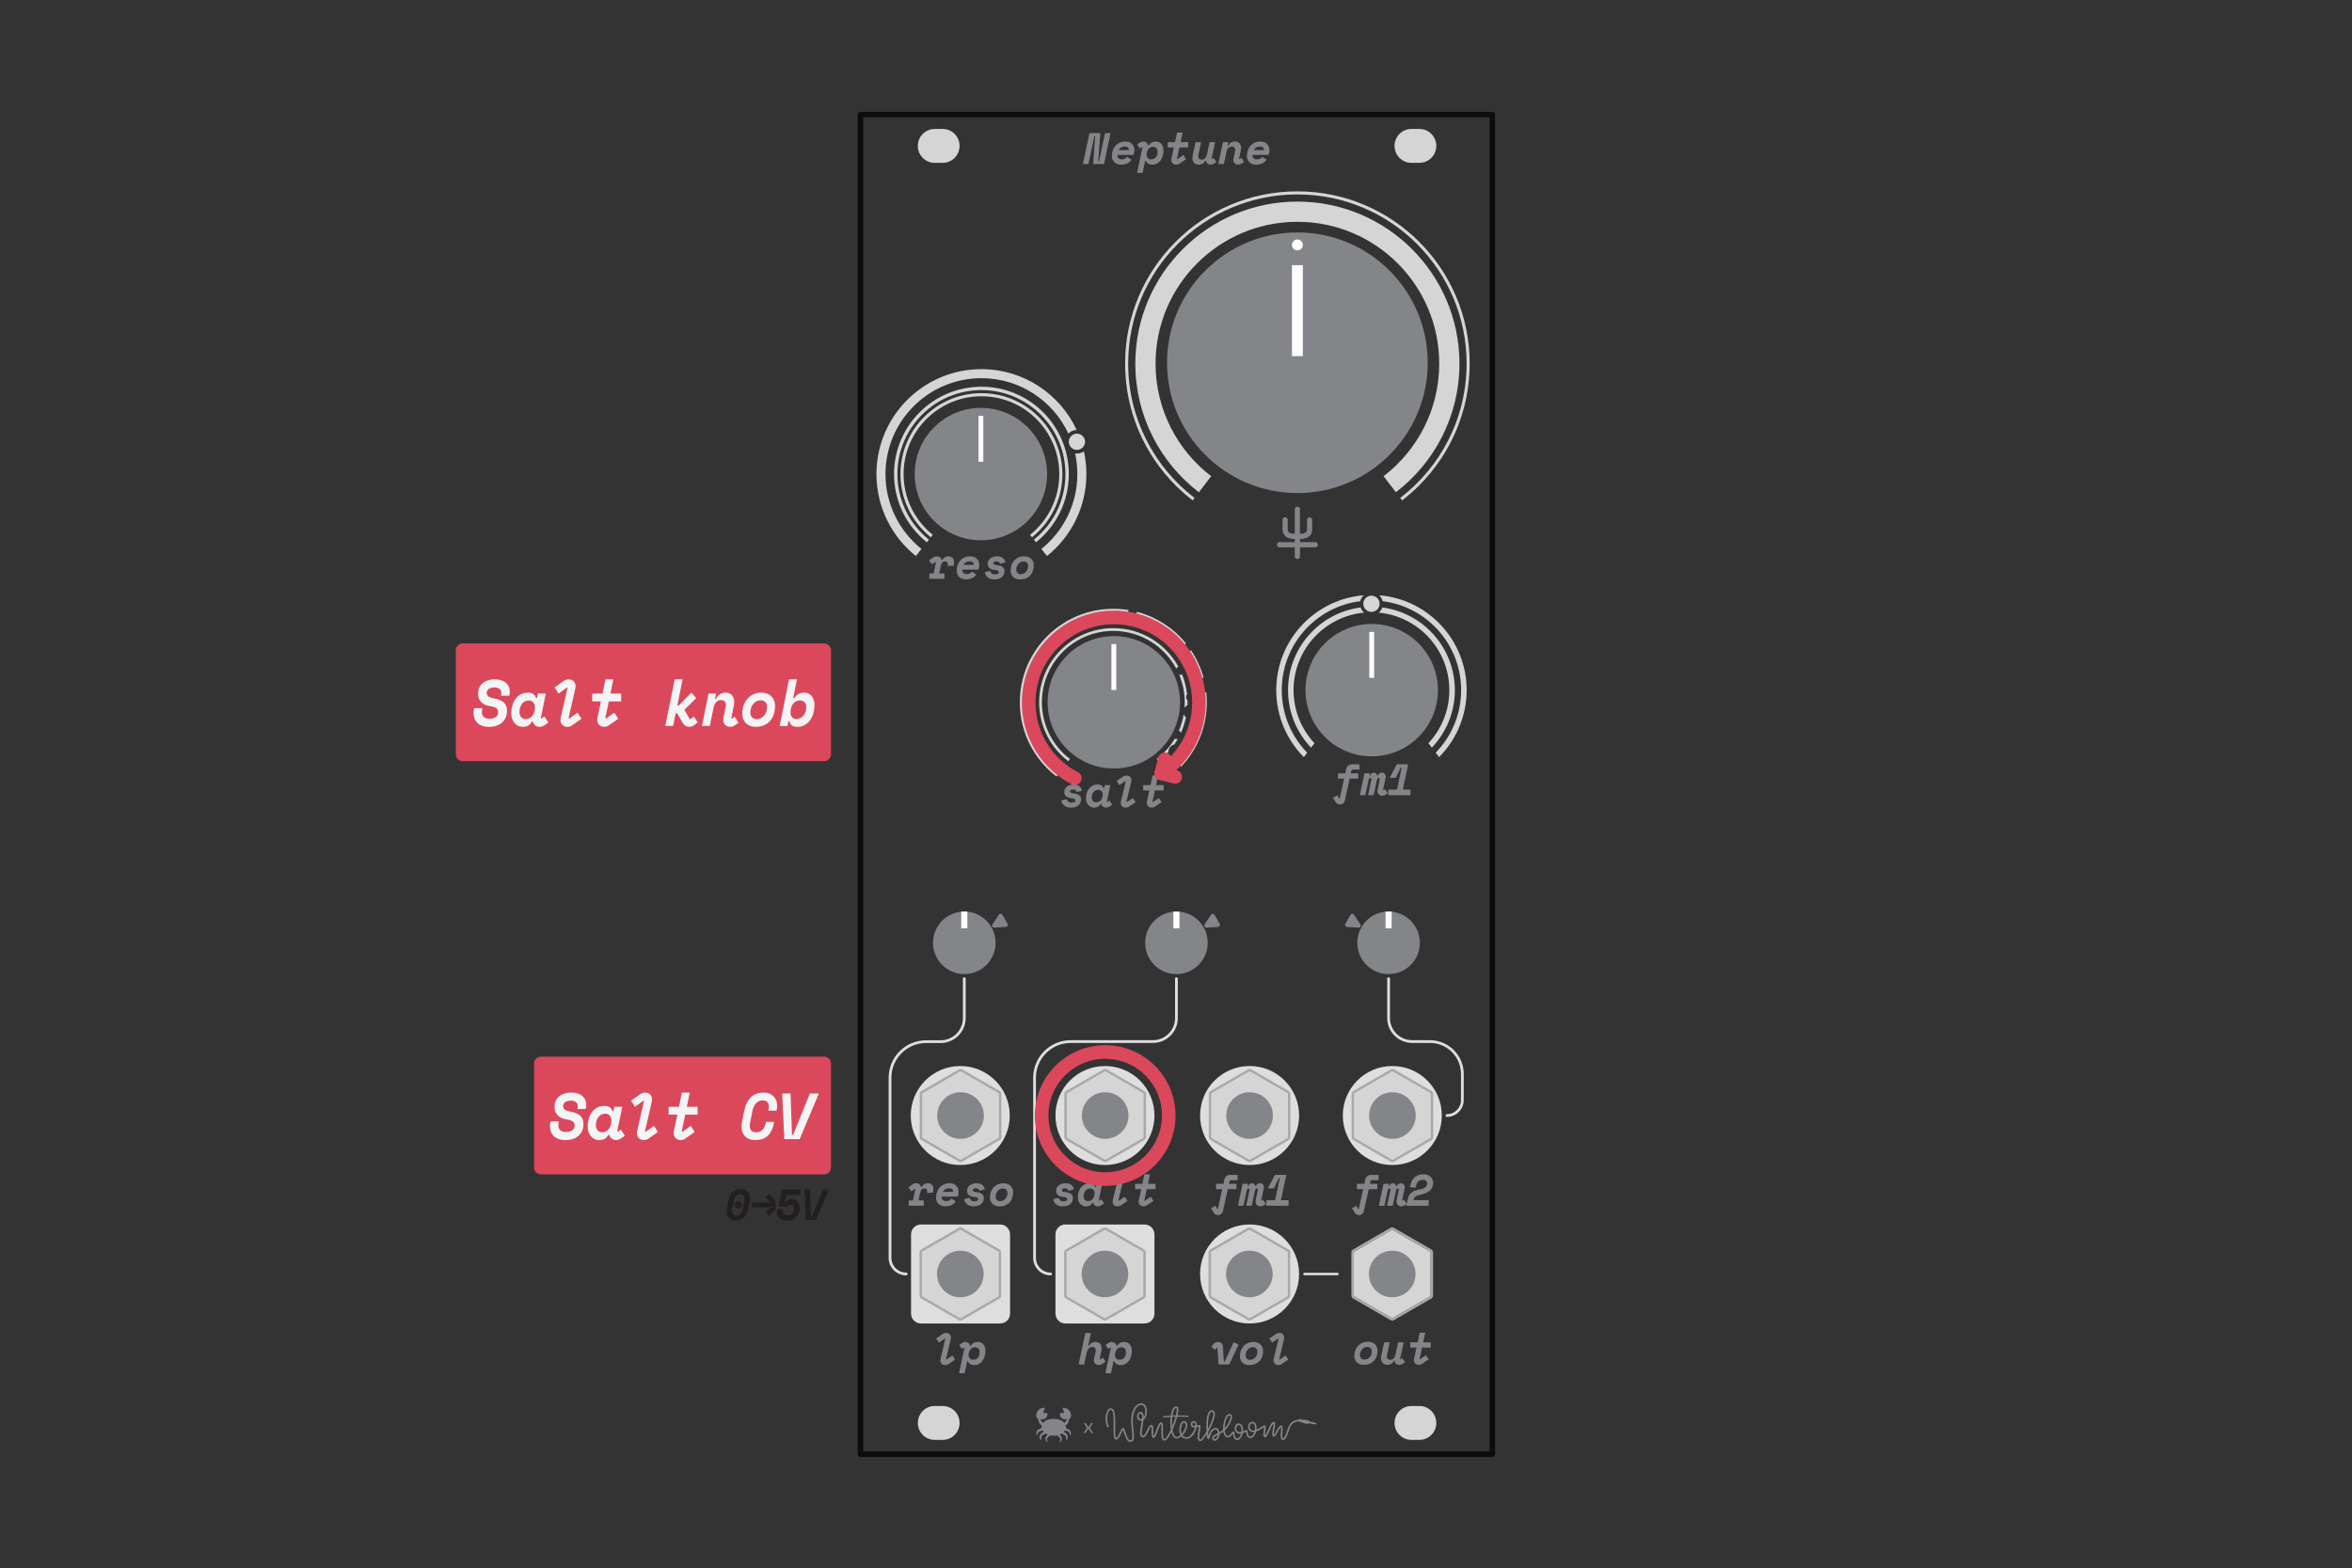 <?xml version="1.0" encoding="UTF-8" standalone="no"?>
<!DOCTYPE svg PUBLIC "-//W3C//DTD SVG 1.1//EN" "http://www.w3.org/Graphics/SVG/1.1/DTD/svg11.dtd">
<svg width="100%" height="100%" viewBox="0 0 1801 1201" version="1.1" xmlns="http://www.w3.org/2000/svg" xmlns:xlink="http://www.w3.org/1999/xlink" xml:space="preserve" xmlns:serif="http://www.serif.com/" style="fill-rule:evenodd;clip-rule:evenodd;stroke-linecap:round;stroke-linejoin:round;stroke-miterlimit:1.5;">
    <rect x="0" y="0" width="1801" height="1201" fill="#333333" stroke="none"/>
    <rect id="Interface---salt" serif:id="Interface - salt" x="0.833" y="0.777" width="1800" height="1200" style="fill:none;"/>
    <g id="Base">
        <g id="Faceplate">
            <g>
                <rect id="Outline" x="658.91" y="87.788" width="483.847" height="1025.98" style="fill:none;stroke:rgb(12,12,12);stroke-width:4.17px;"/>
                <g id="Holes">
                    <path d="M734.761,111.66c-0,-7.116 -5.778,-12.894 -12.894,-12.894l-6.15,0c-7.116,0 -12.893,5.778 -12.893,12.894l-0,0.161c-0,7.117 5.777,12.894 12.893,12.894l6.15,0c7.116,0 12.894,-5.777 12.894,-12.894l-0,-0.161Z" style="fill:rgb(213,213,213);"/>
                    <path d="M734.761,1089.73c-0,-7.116 -5.778,-12.894 -12.894,-12.894l-6.15,0c-7.116,0 -12.893,5.778 -12.893,12.894l-0,0.161c-0,7.117 5.777,12.894 12.893,12.894l6.15,0c7.116,0 12.894,-5.777 12.894,-12.894l-0,-0.161Z" style="fill:rgb(213,213,213);"/>
                    <path d="M1099.8,111.66c0,-7.116 -5.777,-12.894 -12.893,-12.894l-6.15,0c-7.116,0 -12.894,5.778 -12.894,12.894l0,0.161c0,7.117 5.778,12.894 12.894,12.894l6.15,0c7.116,0 12.893,-5.777 12.893,-12.894l0,-0.161Z" style="fill:rgb(213,213,213);"/>
                    <path d="M1099.8,1089.73c0,-7.116 -5.777,-12.894 -12.893,-12.894l-6.15,0c-7.116,0 -12.894,5.778 -12.894,12.894l0,0.161c0,7.117 5.778,12.894 12.894,12.894l6.15,0c7.116,0 12.893,-5.777 12.893,-12.894l0,-0.161Z" style="fill:rgb(213,213,213);"/>
                </g>
            </g>
        </g>
        <g id="labels">
            <path d="M726.464,1044.61c-0.45,0.316 -0.912,0.541 -1.385,0.676c-0.474,0.136 -0.936,0.203 -1.386,0.203c-0.496,0 -0.969,-0.084 -1.42,-0.253c-0.45,-0.169 -0.845,-0.406 -1.183,-0.71c-0.338,-0.304 -0.603,-0.676 -0.794,-1.115c-0.192,-0.44 -0.287,-0.93 -0.287,-1.471c-0,-0.405 0.045,-0.8 0.135,-1.183l3.684,-15.379l-0.338,-0.236l-4.529,3.109l-2.13,-3.177l4.901,-3.312c0.451,-0.316 0.913,-0.541 1.386,-0.676c0.473,-0.136 0.935,-0.203 1.386,-0.203c0.496,-0 0.969,0.084 1.42,0.253c0.45,0.169 0.845,0.406 1.183,0.71c0.338,0.304 0.602,0.676 0.794,1.116c0.191,0.439 0.287,0.929 0.287,1.47c0,0.36 -0.045,0.755 -0.135,1.183l-3.684,15.379l0.338,0.236l4.529,-3.109l2.129,3.177l-4.901,3.312Z" style="fill:rgb(131,133,136);fill-rule:nonzero;"/>
            <path d="M738.632,1051.77l-4.258,0l4.157,-19.503l-0.338,-0.236l-1.555,1.149l-2.197,-3.042l1.825,-1.352c0.474,-0.338 0.964,-0.591 1.471,-0.76c0.507,-0.169 0.997,-0.254 1.47,-0.254c0.901,0 1.69,0.259 2.366,0.777c0.676,0.519 1.093,1.229 1.251,2.13l0.608,-0c1.104,-1.938 2.907,-2.907 5.408,-2.907c0.766,0 1.499,0.147 2.197,0.439c0.699,0.293 1.313,0.722 1.842,1.285c0.53,0.563 0.947,1.256 1.251,2.079c0.304,0.822 0.456,1.763 0.456,2.822c0,1.329 -0.163,2.659 -0.49,3.988c-0.327,1.33 -0.839,2.518 -1.538,3.566c-0.698,1.048 -1.594,1.899 -2.687,2.552c-1.093,0.654 -2.405,0.98 -3.938,0.98c-0.721,0 -1.352,-0.084 -1.893,-0.253c-0.54,-0.169 -1.002,-0.389 -1.385,-0.659c-0.383,-0.271 -0.699,-0.581 -0.947,-0.93c-0.248,-0.349 -0.417,-0.704 -0.507,-1.065l-0.608,0l-1.961,9.194Zm6.49,-10.343c0.834,0 1.566,-0.152 2.197,-0.456c0.631,-0.304 1.155,-0.727 1.572,-1.268c0.417,-0.54 0.726,-1.183 0.929,-1.926c0.203,-0.744 0.304,-1.555 0.304,-2.434c0,-0.946 -0.304,-1.769 -0.912,-2.467c-0.609,-0.699 -1.454,-1.048 -2.535,-1.048c-0.766,0 -1.454,0.152 -2.062,0.456c-0.608,0.305 -1.127,0.727 -1.555,1.268c-0.428,0.541 -0.76,1.183 -0.997,1.926c-0.236,0.744 -0.355,1.555 -0.355,2.434c0,1.059 0.304,1.91 0.913,2.552c0.608,0.642 1.442,0.963 2.501,0.963Z" style="fill:rgb(131,133,136);fill-rule:nonzero;"/>
            <path d="M700.895,910.686l-0.338,-0.203l-2.671,1.96l-2.264,-3.042l2.704,-2.028c0.518,-0.383 1.065,-0.67 1.639,-0.862c0.575,-0.191 1.121,-0.287 1.639,-0.287c0.902,-0 1.69,0.248 2.366,0.744c0.676,0.495 1.082,1.194 1.217,2.095l0.609,0c0.45,-0.946 1.081,-1.656 1.892,-2.129c0.812,-0.473 1.724,-0.71 2.738,-0.71c1.285,-0 2.327,0.4 3.127,1.2c0.8,0.8 1.2,1.91 1.2,3.329c-0,0.293 -0.017,0.58 -0.051,0.862c-0.034,0.282 -0.096,0.625 -0.186,1.031l-0.169,0.744l-4.529,0.338l0.101,-0.474c0.068,-0.338 0.102,-0.642 0.102,-0.912c-0,-0.654 -0.181,-1.172 -0.541,-1.555c-0.361,-0.383 -0.901,-0.575 -1.623,-0.575c-0.901,0 -1.616,0.305 -2.146,0.913c-0.529,0.608 -0.918,1.476 -1.166,2.603l-1.217,5.678l4.056,-0l0,4.056l-11.559,-0l-0,-4.056l3.244,-0l1.826,-8.72Z" style="fill:rgb(131,133,136);fill-rule:nonzero;"/>
            <path d="M721.141,916.465c-0.045,0.181 -0.068,0.372 -0.068,0.575c0,0.811 0.31,1.487 0.93,2.028c0.619,0.541 1.436,0.811 2.45,0.811c1.059,0 1.904,-0.191 2.535,-0.574c0.631,-0.384 1.116,-0.834 1.454,-1.352l3.38,2.129c-0.271,0.451 -0.626,0.901 -1.065,1.352c-0.439,0.451 -0.98,0.862 -1.622,1.234c-0.643,0.371 -1.397,0.676 -2.265,0.912c-0.868,0.237 -1.876,0.355 -3.025,0.355c-1.037,0 -1.989,-0.163 -2.856,-0.49c-0.868,-0.327 -1.611,-0.777 -2.231,-1.352c-0.62,-0.575 -1.104,-1.262 -1.453,-2.062c-0.35,-0.8 -0.524,-1.684 -0.524,-2.653c-0,-1.532 0.231,-2.974 0.693,-4.326c0.462,-1.352 1.132,-2.535 2.011,-3.549c0.878,-1.014 1.96,-1.814 3.245,-2.4c1.284,-0.586 2.76,-0.879 4.427,-0.879c1.172,-0 2.192,0.186 3.059,0.558c0.868,0.371 1.583,0.867 2.147,1.487c0.563,0.619 0.985,1.324 1.267,2.112c0.282,0.789 0.423,1.6 0.423,2.434c-0,0.27 -0.017,0.546 -0.051,0.828c-0.034,0.282 -0.096,0.648 -0.186,1.099l-0.372,1.723l-12.303,0Zm5.34,-6.388c-1.059,0 -1.977,0.265 -2.754,0.794c-0.778,0.53 -1.358,1.178 -1.741,1.944l7.909,-0c0,-0.856 -0.265,-1.527 -0.794,-2.011c-0.53,-0.485 -1.403,-0.727 -2.62,-0.727Z" style="fill:rgb(131,133,136);fill-rule:nonzero;"/>
            <path d="M747.133,910.077c-0.248,0 -0.501,0.028 -0.76,0.085c-0.259,0.056 -0.502,0.14 -0.727,0.253c-0.225,0.113 -0.411,0.265 -0.558,0.456c-0.146,0.192 -0.219,0.423 -0.219,0.693c-0,0.474 0.27,0.823 0.811,1.048c0.541,0.225 1.464,0.417 2.771,0.575c1.465,0.18 2.648,0.625 3.549,1.335c0.902,0.71 1.352,1.729 1.352,3.059c0,1.983 -0.693,3.537 -2.078,4.664c-1.386,1.127 -3.307,1.69 -5.763,1.69c-1.24,0 -2.304,-0.18 -3.194,-0.541c-0.89,-0.36 -1.623,-0.811 -2.197,-1.352c-0.575,-0.54 -1.009,-1.138 -1.302,-1.791c-0.293,-0.654 -0.45,-1.273 -0.473,-1.859l4.191,-1.014c0.068,0.744 0.383,1.38 0.947,1.91c0.563,0.529 1.419,0.794 2.569,0.794c0.788,-0 1.475,-0.124 2.061,-0.372c0.586,-0.248 0.879,-0.687 0.879,-1.318c0,-0.473 -0.225,-0.851 -0.676,-1.132c-0.451,-0.282 -1.284,-0.479 -2.501,-0.592c-1.622,-0.135 -2.912,-0.597 -3.87,-1.386c-0.958,-0.788 -1.437,-1.836 -1.437,-3.143c0,-0.946 0.198,-1.791 0.592,-2.535c0.394,-0.744 0.918,-1.363 1.572,-1.859c0.653,-0.496 1.414,-0.873 2.281,-1.132c0.868,-0.26 1.775,-0.389 2.721,-0.389c1.172,-0 2.152,0.158 2.941,0.473c0.788,0.316 1.43,0.71 1.926,1.183c0.496,0.473 0.862,0.986 1.099,1.538c0.236,0.552 0.388,1.065 0.456,1.538l-4.124,1.082c-0.09,-0.609 -0.371,-1.088 -0.845,-1.437c-0.473,-0.349 -1.138,-0.524 -1.994,-0.524Z" style="fill:rgb(131,133,136);fill-rule:nonzero;"/>
            <path d="M775.796,912.984c-0,1.577 -0.226,3.036 -0.676,4.377c-0.451,1.341 -1.116,2.496 -1.995,3.465c-0.878,0.968 -1.977,1.729 -3.295,2.281c-1.318,0.552 -2.845,0.828 -4.58,0.828c-0.991,0 -1.921,-0.146 -2.789,-0.439c-0.867,-0.293 -1.628,-0.727 -2.281,-1.302c-0.653,-0.574 -1.172,-1.278 -1.555,-2.112c-0.383,-0.834 -0.574,-1.78 -0.574,-2.839c-0,-1.735 0.27,-3.285 0.811,-4.648c0.541,-1.363 1.279,-2.518 2.214,-3.464c0.935,-0.947 2.039,-1.668 3.312,-2.163c1.273,-0.496 2.642,-0.744 4.107,-0.744c1.059,-0 2.039,0.163 2.94,0.49c0.902,0.327 1.674,0.783 2.316,1.369c0.642,0.586 1.143,1.296 1.504,2.129c0.36,0.834 0.541,1.758 0.541,2.772Zm-9.904,6.963c0.811,-0.023 1.561,-0.203 2.248,-0.541c0.687,-0.338 1.273,-0.783 1.758,-1.335c0.484,-0.552 0.861,-1.2 1.132,-1.944c0.27,-0.743 0.405,-1.532 0.405,-2.366c0,-1.171 -0.315,-2.056 -0.946,-2.653c-0.631,-0.597 -1.476,-0.896 -2.535,-0.896c-0.811,0 -1.555,0.175 -2.231,0.524c-0.676,0.349 -1.262,0.811 -1.757,1.386c-0.496,0.575 -0.879,1.234 -1.15,1.977c-0.27,0.744 -0.405,1.521 -0.405,2.333c-0,1.149 0.315,2.022 0.946,2.619c0.631,0.597 1.476,0.896 2.535,0.896Z" style="fill:rgb(131,133,136);fill-rule:nonzero;"/>
            <path d="M815.346,910.084c-0.248,0 -0.501,0.029 -0.76,0.085c-0.259,0.056 -0.502,0.141 -0.727,0.253c-0.225,0.113 -0.411,0.265 -0.558,0.457c-0.146,0.191 -0.219,0.422 -0.219,0.693c-0,0.473 0.27,0.822 0.811,1.047c0.541,0.226 1.464,0.417 2.771,0.575c1.465,0.18 2.648,0.625 3.549,1.335c0.902,0.71 1.352,1.729 1.352,3.059c0,1.983 -0.692,3.538 -2.078,4.664c-1.386,1.127 -3.307,1.69 -5.763,1.69c-1.24,0 -2.304,-0.18 -3.194,-0.54c-0.89,-0.361 -1.623,-0.812 -2.197,-1.352c-0.575,-0.541 -1.009,-1.138 -1.302,-1.792c-0.293,-0.653 -0.45,-1.273 -0.473,-1.859l4.191,-1.014c0.068,0.744 0.383,1.38 0.947,1.91c0.563,0.529 1.419,0.794 2.569,0.794c0.788,0 1.476,-0.124 2.061,-0.372c0.586,-0.248 0.879,-0.687 0.879,-1.318c0,-0.473 -0.225,-0.85 -0.676,-1.132c-0.45,-0.282 -1.284,-0.479 -2.501,-0.592c-1.622,-0.135 -2.912,-0.597 -3.87,-1.385c-0.958,-0.789 -1.437,-1.837 -1.437,-3.144c0,-0.946 0.198,-1.791 0.592,-2.535c0.394,-0.743 0.918,-1.363 1.572,-1.859c0.653,-0.496 1.414,-0.873 2.281,-1.132c0.868,-0.259 1.775,-0.389 2.721,-0.389c1.172,0 2.152,0.158 2.941,0.473c0.788,0.316 1.43,0.71 1.926,1.183c0.496,0.474 0.862,0.986 1.099,1.538c0.236,0.552 0.388,1.065 0.456,1.538l-4.124,1.082c-0.09,-0.609 -0.371,-1.087 -0.845,-1.437c-0.473,-0.349 -1.138,-0.524 -1.994,-0.524Z" style="fill:rgb(131,133,136);fill-rule:nonzero;"/>
            <path d="M841.338,919.447l0.338,0.237l1.623,-1.15l2.129,3.178l-1.994,1.352c-0.879,0.585 -1.803,0.878 -2.772,0.878c-0.856,0 -1.622,-0.236 -2.298,-0.709c-0.676,-0.474 -1.104,-1.138 -1.284,-1.995l-0.609,0c-0.203,0.383 -0.439,0.738 -0.71,1.065c-0.27,0.327 -0.602,0.608 -0.997,0.845c-0.394,0.237 -0.856,0.428 -1.385,0.575c-0.53,0.146 -1.155,0.219 -1.876,0.219c-0.879,0 -1.69,-0.174 -2.434,-0.524c-0.744,-0.349 -1.391,-0.833 -1.943,-1.453c-0.553,-0.62 -0.986,-1.346 -1.302,-2.18c-0.315,-0.834 -0.473,-1.746 -0.473,-2.738c0,-1.51 0.203,-2.918 0.608,-4.225c0.406,-1.307 0.992,-2.45 1.758,-3.431c0.766,-0.98 1.707,-1.752 2.822,-2.315c1.116,-0.563 2.372,-0.845 3.769,-0.845c1.239,0 2.22,0.248 2.941,0.744c0.721,0.495 1.205,1.149 1.453,1.96l0.608,0l0.474,-2.231l4.258,0l-2.704,12.743Zm-8.179,0.439c0.811,0 1.532,-0.163 2.163,-0.49c0.631,-0.326 1.155,-0.76 1.572,-1.301c0.417,-0.541 0.738,-1.177 0.963,-1.91c0.225,-0.732 0.338,-1.504 0.338,-2.315c0,-1.059 -0.304,-1.921 -0.913,-2.586c-0.608,-0.664 -1.419,-0.997 -2.433,-0.997c-0.811,0 -1.532,0.164 -2.163,0.49c-0.631,0.327 -1.161,0.761 -1.589,1.302c-0.428,0.54 -0.755,1.177 -0.98,1.909c-0.226,0.733 -0.338,1.504 -0.338,2.316c-0,0.946 0.276,1.78 0.828,2.501c0.552,0.721 1.403,1.081 2.552,1.081Z" style="fill:rgb(131,133,136);fill-rule:nonzero;"/>
            <path d="M858.441,923.064c-0.45,0.315 -0.912,0.54 -1.386,0.676c-0.473,0.135 -0.935,0.202 -1.385,0.202c-0.496,0 -0.969,-0.084 -1.42,-0.253c-0.451,-0.169 -0.845,-0.406 -1.183,-0.71c-0.338,-0.304 -0.603,-0.676 -0.794,-1.115c-0.192,-0.44 -0.288,-0.93 -0.288,-1.471c0,-0.405 0.046,-0.8 0.136,-1.183l3.684,-15.379l-0.338,-0.236l-4.529,3.109l-2.13,-3.177l4.901,-3.312c0.451,-0.316 0.913,-0.541 1.386,-0.676c0.473,-0.135 0.935,-0.203 1.386,-0.203c0.496,-0 0.969,0.084 1.419,0.253c0.451,0.169 0.845,0.406 1.183,0.71c0.338,0.304 0.603,0.676 0.795,1.116c0.191,0.439 0.287,0.929 0.287,1.47c0,0.36 -0.045,0.755 -0.135,1.183l-3.684,15.379l0.338,0.237l4.529,-3.11l2.129,3.177l-4.901,3.313Z" style="fill:rgb(131,133,136);fill-rule:nonzero;"/>
            <path d="M873.888,910.76l-4.732,0l-0,-4.056l5.611,0l1.555,-7.368l4.258,-0l-1.554,7.368l5.813,0l0,4.056l-6.692,0l-1.893,8.687l0.338,0.237l4.529,-3.11l2.13,3.177l-4.901,3.313c-0.857,0.585 -1.769,0.878 -2.738,0.878c-0.496,0 -0.969,-0.084 -1.42,-0.253c-0.451,-0.169 -0.845,-0.411 -1.183,-0.727c-0.338,-0.315 -0.608,-0.698 -0.811,-1.149c-0.203,-0.451 -0.304,-0.958 -0.304,-1.521c-0,-0.18 0.011,-0.344 0.034,-0.49c0.022,-0.147 0.056,-0.344 0.101,-0.592l1.859,-8.45Z" style="fill:rgb(131,133,136);fill-rule:nonzero;"/>
            <path d="M821.559,604.685c-0.248,-0 -0.501,0.028 -0.76,0.084c-0.259,0.057 -0.502,0.141 -0.727,0.254c-0.225,0.112 -0.411,0.265 -0.558,0.456c-0.146,0.192 -0.219,0.423 -0.219,0.693c-0,0.473 0.27,0.823 0.811,1.048c0.541,0.225 1.465,0.417 2.771,0.574c1.465,0.181 2.648,0.626 3.549,1.336c0.902,0.709 1.352,1.729 1.352,3.058c0,1.983 -0.692,3.538 -2.078,4.665c-1.386,1.127 -3.307,1.69 -5.763,1.69c-1.239,-0 -2.304,-0.18 -3.194,-0.541c-0.89,-0.36 -1.623,-0.811 -2.197,-1.352c-0.575,-0.541 -1.009,-1.138 -1.302,-1.791c-0.293,-0.654 -0.45,-1.273 -0.473,-1.859l4.191,-1.014c0.068,0.743 0.384,1.38 0.947,1.909c0.563,0.53 1.419,0.795 2.569,0.795c0.788,-0 1.476,-0.124 2.061,-0.372c0.586,-0.248 0.879,-0.687 0.879,-1.318c0,-0.474 -0.225,-0.851 -0.676,-1.133c-0.45,-0.281 -1.284,-0.478 -2.501,-0.591c-1.622,-0.135 -2.912,-0.597 -3.87,-1.386c-0.958,-0.789 -1.437,-1.836 -1.437,-3.143c0,-0.947 0.198,-1.792 0.592,-2.535c0.394,-0.744 0.918,-1.364 1.572,-1.859c0.653,-0.496 1.414,-0.874 2.281,-1.133c0.868,-0.259 1.775,-0.388 2.721,-0.388c1.172,-0 2.152,0.157 2.941,0.473c0.788,0.315 1.431,0.71 1.926,1.183c0.496,0.473 0.862,0.986 1.099,1.538c0.236,0.552 0.388,1.064 0.456,1.538l-4.124,1.081c-0.09,-0.608 -0.371,-1.087 -0.845,-1.436c-0.473,-0.35 -1.137,-0.524 -1.994,-0.524Z" style="fill:rgb(131,133,136);fill-rule:nonzero;"/>
            <path d="M847.552,614.047l0.338,0.237l1.622,-1.149l2.129,3.177l-1.994,1.352c-0.879,0.586 -1.803,0.879 -2.771,0.879c-0.857,-0 -1.623,-0.237 -2.299,-0.71c-0.676,-0.473 -1.104,-1.138 -1.284,-1.994l-0.609,-0c-0.203,0.383 -0.439,0.738 -0.71,1.065c-0.27,0.326 -0.602,0.608 -0.997,0.845c-0.394,0.236 -0.856,0.428 -1.385,0.574c-0.53,0.147 -1.155,0.22 -1.876,0.22c-0.879,-0 -1.69,-0.175 -2.434,-0.524c-0.744,-0.349 -1.391,-0.834 -1.943,-1.453c-0.552,-0.62 -0.986,-1.347 -1.302,-2.181c-0.315,-0.833 -0.473,-1.746 -0.473,-2.737c0,-1.51 0.203,-2.918 0.608,-4.225c0.406,-1.307 0.992,-2.451 1.758,-3.431c0.766,-0.98 1.707,-1.752 2.822,-2.315c1.116,-0.564 2.372,-0.845 3.769,-0.845c1.239,-0 2.22,0.247 2.941,0.743c0.721,0.496 1.205,1.149 1.453,1.961l0.609,-0l0.473,-2.231l4.259,-0l-2.704,12.742Zm-8.18,0.44c0.811,-0 1.532,-0.164 2.163,-0.49c0.631,-0.327 1.155,-0.761 1.572,-1.302c0.417,-0.54 0.738,-1.177 0.963,-1.909c0.225,-0.733 0.338,-1.504 0.338,-2.316c0,-1.059 -0.304,-1.921 -0.913,-2.585c-0.608,-0.665 -1.419,-0.997 -2.433,-0.997c-0.811,-0 -1.532,0.163 -2.163,0.49c-0.631,0.326 -1.161,0.76 -1.589,1.301c-0.428,0.541 -0.755,1.177 -0.98,1.91c-0.225,0.732 -0.338,1.504 -0.338,2.315c-0,0.946 0.276,1.78 0.828,2.501c0.552,0.721 1.403,1.082 2.552,1.082Z" style="fill:rgb(131,133,136);fill-rule:nonzero;"/>
            <path d="M864.654,617.664c-0.45,0.316 -0.912,0.541 -1.385,0.676c-0.474,0.135 -0.936,0.203 -1.386,0.203c-0.496,-0 -0.969,-0.085 -1.42,-0.254c-0.451,-0.169 -0.845,-0.405 -1.183,-0.709c-0.338,-0.305 -0.603,-0.676 -0.794,-1.116c-0.192,-0.439 -0.287,-0.929 -0.287,-1.47c-0,-0.406 0.045,-0.8 0.135,-1.183l3.684,-15.379l-0.338,-0.237l-4.529,3.11l-2.13,-3.177l4.901,-3.313c0.451,-0.315 0.913,-0.541 1.386,-0.676c0.473,-0.135 0.935,-0.203 1.386,-0.203c0.496,0 0.969,0.085 1.42,0.254c0.45,0.169 0.845,0.406 1.183,0.71c0.338,0.304 0.602,0.676 0.794,1.115c0.191,0.44 0.287,0.93 0.287,1.47c0,0.361 -0.045,0.755 -0.135,1.183l-3.684,15.379l0.338,0.237l4.529,-3.11l2.129,3.178l-4.901,3.312Z" style="fill:rgb(131,133,136);fill-rule:nonzero;"/>
            <path d="M880.101,605.361l-4.732,-0l-0,-4.056l5.611,-0l1.555,-7.369l4.258,0l-1.554,7.369l5.813,-0l0,4.056l-6.692,-0l-1.893,8.686l0.338,0.237l4.529,-3.11l2.13,3.178l-4.901,3.312c-0.857,0.586 -1.769,0.879 -2.738,0.879c-0.496,-0 -0.969,-0.085 -1.42,-0.254c-0.45,-0.169 -0.845,-0.411 -1.183,-0.726c-0.338,-0.316 -0.608,-0.699 -0.811,-1.15c-0.203,-0.45 -0.304,-0.957 -0.304,-1.521c-0,-0.18 0.011,-0.343 0.034,-0.49c0.022,-0.146 0.056,-0.343 0.101,-0.591l1.859,-8.45Z" style="fill:rgb(131,133,136);fill-rule:nonzero;"/>
            <path d="M935.931,910.76l-4.766,0l-0,-4.056l5.645,0l0.743,-3.447c0.09,-0.473 0.271,-0.924 0.541,-1.352c0.27,-0.428 0.591,-0.795 0.963,-1.099c0.372,-0.304 0.789,-0.546 1.251,-0.726c0.462,-0.181 0.929,-0.271 1.403,-0.271l5.948,0l0,4.056l-5.07,0c-0.608,0 -0.98,0.338 -1.115,1.014l-0.406,1.825l5.713,0l-0,4.056l-6.591,0l-3.752,16.765c-0.248,1.104 -0.71,1.899 -1.386,2.383c-0.676,0.485 -1.408,0.727 -2.197,0.727c-0.653,-0 -1.29,-0.152 -1.91,-0.457c-0.619,-0.304 -1.098,-0.737 -1.436,-1.301l-2.13,-3.414l3.279,-1.994l1.487,2.569l0.406,-0.068l3.38,-15.21Z" style="fill:rgb(131,133,136);fill-rule:nonzero;"/>
            <path d="M963.106,911.707c0.045,-0.181 0.068,-0.338 0.068,-0.473c-0,-0.631 -0.305,-0.947 -0.913,-0.947c-0.36,0 -0.631,0.118 -0.811,0.355c-0.18,0.237 -0.304,0.524 -0.372,0.862l-2.569,11.965l-4.259,0l2.502,-11.762c0.045,-0.226 0.067,-0.383 0.067,-0.473c0,-0.631 -0.293,-0.947 -0.879,-0.947c-0.653,0 -1.059,0.406 -1.216,1.217l-2.569,11.965l-4.225,0l3.549,-16.765l4.259,0l-0.338,1.623l0.608,-0c0.18,-0.699 0.518,-1.223 1.014,-1.572c0.496,-0.349 1.059,-0.524 1.69,-0.524c0.744,0 1.307,0.203 1.69,0.609c0.383,0.405 0.631,0.901 0.744,1.487l0.608,-0c0.248,-0.609 0.625,-1.11 1.132,-1.504c0.507,-0.395 1.166,-0.592 1.978,-0.592c0.946,0 1.673,0.304 2.18,0.913c0.507,0.608 0.76,1.34 0.76,2.197c0,0.157 -0.005,0.298 -0.017,0.422c-0.011,0.124 -0.039,0.276 -0.084,0.457l-1.994,9.227l0.338,0.237l1.149,-0.812l2.129,3.178l-1.521,1.014c-0.45,0.315 -0.907,0.54 -1.369,0.676c-0.462,0.135 -0.918,0.202 -1.369,0.202c-0.495,0 -0.963,-0.084 -1.402,-0.253c-0.44,-0.169 -0.828,-0.411 -1.166,-0.727c-0.338,-0.315 -0.603,-0.704 -0.795,-1.166c-0.191,-0.462 -0.287,-0.986 -0.287,-1.572c0,-0.315 0.045,-0.698 0.135,-1.149l1.555,-7.368Z" style="fill:rgb(131,133,136);fill-rule:nonzero;"/>
            <path d="M976.389,919.21l3.651,-17.17l-0.609,-0l-3.954,8.112l-4.462,-0l0,-0.406l5.239,-9.937l8.721,0l-4.124,19.401l5.847,0l0,4.259l-17.001,0l0,-4.259l6.692,0Z" style="fill:rgb(131,133,136);fill-rule:nonzero;"/>
            <path d="M1029.25,596.316l-4.766,-0l0,-4.056l5.645,-0l0.743,-3.448c0.09,-0.473 0.271,-0.924 0.541,-1.352c0.271,-0.428 0.592,-0.794 0.963,-1.098c0.372,-0.305 0.789,-0.547 1.251,-0.727c0.462,-0.18 0.93,-0.271 1.403,-0.271l5.949,0l-0,4.056l-5.07,0c-0.609,0 -0.981,0.338 -1.116,1.014l-0.405,1.826l5.712,-0l-0,4.056l-6.591,-0l-3.752,16.765c-0.248,1.104 -0.71,1.898 -1.386,2.382c-0.676,0.485 -1.408,0.727 -2.197,0.727c-0.653,0 -1.29,-0.152 -1.91,-0.456c-0.619,-0.304 -1.098,-0.738 -1.436,-1.301l-2.129,-3.414l3.278,-1.994l1.487,2.568l0.406,-0.067l3.38,-15.21Z" style="fill:rgb(131,133,136);fill-rule:nonzero;"/>
            <path d="M1056.43,597.262c0.045,-0.18 0.068,-0.338 0.068,-0.473c-0,-0.631 -0.304,-0.947 -0.913,-0.947c-0.36,0 -0.631,0.119 -0.811,0.355c-0.18,0.237 -0.304,0.524 -0.372,0.862l-2.569,11.966l-4.258,-0l2.501,-11.763c0.045,-0.225 0.067,-0.383 0.067,-0.473c0,-0.631 -0.293,-0.947 -0.878,-0.947c-0.654,0 -1.059,0.406 -1.217,1.217l-2.569,11.966l-4.225,-0l3.549,-16.765l4.259,-0l-0.338,1.622l0.608,0c0.18,-0.698 0.518,-1.222 1.014,-1.572c0.496,-0.349 1.059,-0.524 1.69,-0.524c0.744,0 1.307,0.203 1.69,0.609c0.383,0.405 0.631,0.901 0.744,1.487l0.608,0c0.248,-0.608 0.626,-1.11 1.133,-1.504c0.507,-0.394 1.166,-0.592 1.977,-0.592c0.946,0 1.673,0.305 2.18,0.913c0.507,0.608 0.76,1.341 0.76,2.197c0,0.158 -0.005,0.299 -0.016,0.423c-0.012,0.124 -0.04,0.276 -0.085,0.456l-1.994,9.227l0.338,0.237l1.149,-0.811l2.129,3.177l-1.521,1.014c-0.45,0.315 -0.907,0.541 -1.368,0.676c-0.462,0.135 -0.919,0.203 -1.369,0.203c-0.496,-0 -0.964,-0.085 -1.403,-0.254c-0.439,-0.169 -0.828,-0.411 -1.166,-0.726c-0.338,-0.316 -0.603,-0.705 -0.794,-1.167c-0.192,-0.462 -0.288,-0.985 -0.288,-1.571c0,-0.316 0.045,-0.699 0.135,-1.15l1.555,-7.368Z" style="fill:rgb(131,133,136);fill-rule:nonzero;"/>
            <path d="M1069.71,604.766l3.65,-17.171l-0.608,0l-3.955,8.112l-4.462,0l0,-0.405l5.239,-9.938l8.721,0l-4.124,19.402l5.848,-0l-0,4.259l-17.002,-0l0,-4.259l6.693,-0Z" style="fill:rgb(131,133,136);fill-rule:nonzero;"/>
            <path d="M1043.84,910.753l-4.766,0l-0,-4.056l5.644,0l0.744,-3.448c0.09,-0.473 0.27,-0.923 0.541,-1.352c0.27,-0.428 0.591,-0.794 0.963,-1.098c0.372,-0.304 0.789,-0.546 1.251,-0.727c0.462,-0.18 0.929,-0.27 1.403,-0.27l5.948,-0l0,4.056l-5.07,-0c-0.608,-0 -0.98,0.338 -1.115,1.014l-0.406,1.825l5.713,0l-0,4.056l-6.592,0l-3.751,16.765c-0.248,1.104 -0.71,1.898 -1.386,2.383c-0.676,0.484 -1.408,0.727 -2.197,0.727c-0.654,-0 -1.29,-0.153 -1.91,-0.457c-0.619,-0.304 -1.098,-0.738 -1.436,-1.301l-2.13,-3.414l3.279,-1.994l1.487,2.569l0.406,-0.068l3.38,-15.21Z" style="fill:rgb(131,133,136);fill-rule:nonzero;"/>
            <path d="M1071.01,911.7c0.045,-0.181 0.068,-0.338 0.068,-0.474c-0,-0.631 -0.305,-0.946 -0.913,-0.946c-0.361,-0 -0.631,0.118 -0.811,0.355c-0.181,0.236 -0.304,0.524 -0.372,0.862l-2.569,11.965l-4.259,-0l2.502,-11.762c0.045,-0.226 0.067,-0.384 0.067,-0.474c0,-0.631 -0.293,-0.946 -0.879,-0.946c-0.653,-0 -1.059,0.406 -1.216,1.217l-2.569,11.965l-4.225,-0l3.549,-16.765l4.259,0l-0.338,1.623l0.608,-0c0.18,-0.699 0.518,-1.223 1.014,-1.572c0.496,-0.349 1.059,-0.524 1.69,-0.524c0.744,-0 1.307,0.203 1.69,0.608c0.383,0.406 0.631,0.902 0.744,1.488l0.608,-0c0.248,-0.609 0.625,-1.11 1.132,-1.505c0.507,-0.394 1.166,-0.591 1.978,-0.591c0.946,-0 1.673,0.304 2.18,0.913c0.507,0.608 0.76,1.34 0.76,2.197c0,0.157 -0.005,0.298 -0.017,0.422c-0.011,0.124 -0.039,0.276 -0.084,0.456l-1.994,9.228l0.338,0.236l1.149,-0.811l2.129,3.177l-1.521,1.014c-0.451,0.316 -0.907,0.541 -1.369,0.676c-0.462,0.136 -0.918,0.203 -1.369,0.203c-0.495,0 -0.963,-0.084 -1.402,-0.253c-0.44,-0.169 -0.828,-0.412 -1.166,-0.727c-0.338,-0.316 -0.603,-0.704 -0.795,-1.166c-0.191,-0.462 -0.287,-0.986 -0.287,-1.572c-0,-0.315 0.045,-0.698 0.135,-1.149l1.555,-7.368Z" style="fill:rgb(131,133,136);fill-rule:nonzero;"/>
            <path d="M1093.96,919.203l0,4.259l-17.103,-0l0.981,-4.664c0.27,-1.33 0.681,-2.451 1.233,-3.364c0.552,-0.912 1.228,-1.667 2.028,-2.264c0.8,-0.597 1.73,-1.071 2.789,-1.42c1.059,-0.349 2.242,-0.636 3.549,-0.862c0.676,-0.112 1.335,-0.276 1.977,-0.49c0.642,-0.214 1.217,-0.49 1.724,-0.828c0.507,-0.338 0.912,-0.766 1.217,-1.284c0.304,-0.519 0.456,-1.138 0.456,-1.859c-0,-0.857 -0.282,-1.544 -0.845,-2.062c-0.563,-0.518 -1.386,-0.778 -2.467,-0.778c-1.33,0 -2.44,0.389 -3.33,1.167c-0.89,0.777 -1.481,1.853 -1.774,3.228l-0.304,1.487l-4.462,-0l0.406,-1.893c0.563,-2.614 1.695,-4.642 3.396,-6.084c1.702,-1.442 3.927,-2.163 6.676,-2.163c1.127,-0 2.141,0.174 3.042,0.524c0.901,0.349 1.662,0.822 2.282,1.419c0.619,0.597 1.098,1.29 1.436,2.079c0.338,0.789 0.507,1.611 0.507,2.467c0,2.456 -0.76,4.411 -2.281,5.865c-1.522,1.453 -3.657,2.473 -6.406,3.059c-1.216,0.247 -2.208,0.507 -2.974,0.777c-0.766,0.27 -1.375,0.563 -1.825,0.879c-0.451,0.315 -0.783,0.67 -0.997,1.064c-0.214,0.395 -0.389,0.84 -0.524,1.336l-0.102,0.405l11.695,0Z" style="fill:rgb(131,133,136);fill-rule:nonzero;"/>
            <path d="M838.939,1035.28c0.045,-0.248 0.079,-0.445 0.101,-0.592c0.023,-0.146 0.034,-0.31 0.034,-0.49c-0,-0.811 -0.237,-1.442 -0.71,-1.893c-0.473,-0.45 -1.115,-0.676 -1.927,-0.676c-1.149,0 -2.09,0.406 -2.822,1.217c-0.732,0.811 -1.245,1.893 -1.538,3.245l-1.893,8.923l-4.258,0l5.137,-24.133l4.259,-0l-2.062,9.667l0.609,-0c1.149,-1.848 2.794,-2.772 4.934,-2.772c1.398,0 2.541,0.417 3.431,1.251c0.89,0.833 1.335,2.05 1.335,3.65c0,0.316 -0.022,0.637 -0.067,0.963c-0.045,0.327 -0.102,0.671 -0.169,1.031l-1.352,6.321l0.338,0.236l2.163,-1.487l2.129,3.177l-2.535,1.69c-0.856,0.586 -1.769,0.879 -2.738,0.879c-0.495,0 -0.968,-0.084 -1.419,-0.253c-0.451,-0.169 -0.845,-0.411 -1.183,-0.727c-0.338,-0.315 -0.609,-0.698 -0.811,-1.149c-0.203,-0.451 -0.305,-0.958 -0.305,-1.521c0,-0.293 0.046,-0.654 0.136,-1.082l1.183,-5.475Z" style="fill:rgb(131,133,136);fill-rule:nonzero;"/>
            <path d="M850.701,1051.77l-4.259,0l4.158,-19.503l-0.338,-0.236l-1.555,1.149l-2.197,-3.042l1.825,-1.352c0.473,-0.338 0.963,-0.591 1.47,-0.76c0.507,-0.169 0.997,-0.254 1.471,-0.254c0.901,0 1.69,0.259 2.366,0.777c0.676,0.519 1.093,1.229 1.25,2.13l0.609,-0c1.104,-1.938 2.906,-2.907 5.408,-2.907c0.766,0 1.498,0.147 2.197,0.439c0.698,0.293 1.312,0.722 1.842,1.285c0.529,0.563 0.946,1.256 1.25,2.079c0.305,0.822 0.457,1.763 0.457,2.822c-0,1.329 -0.164,2.659 -0.49,3.988c-0.327,1.33 -0.84,2.518 -1.538,3.566c-0.699,1.048 -1.595,1.899 -2.687,2.552c-1.093,0.654 -2.406,0.98 -3.938,0.98c-0.721,0 -1.352,-0.084 -1.893,-0.253c-0.541,-0.169 -1.003,-0.389 -1.386,-0.659c-0.383,-0.271 -0.698,-0.581 -0.946,-0.93c-0.248,-0.349 -0.417,-0.704 -0.507,-1.065l-0.609,0l-1.96,9.194Zm6.49,-10.343c0.833,0 1.566,-0.152 2.197,-0.456c0.631,-0.304 1.155,-0.727 1.571,-1.268c0.417,-0.54 0.727,-1.183 0.93,-1.926c0.203,-0.744 0.304,-1.555 0.304,-2.434c0,-0.946 -0.304,-1.769 -0.913,-2.467c-0.608,-0.699 -1.453,-1.048 -2.535,-1.048c-0.766,0 -1.453,0.152 -2.061,0.456c-0.609,0.305 -1.127,0.727 -1.555,1.268c-0.428,0.541 -0.761,1.183 -0.997,1.926c-0.237,0.744 -0.355,1.555 -0.355,2.434c-0,1.059 0.304,1.91 0.912,2.552c0.609,0.642 1.443,0.963 2.502,0.963Z" style="fill:rgb(131,133,136);fill-rule:nonzero;"/>
            <path d="M932.213,1032.37l-0.406,-0.135l-1.318,1.656l-2.941,-2.4l1.589,-2.028c0.451,-0.563 0.975,-0.986 1.572,-1.267c0.597,-0.282 1.222,-0.423 1.876,-0.423c0.473,0 0.935,0.079 1.385,0.237c0.451,0.157 0.851,0.388 1.2,0.693c0.35,0.304 0.637,0.692 0.862,1.166c0.226,0.473 0.361,1.014 0.406,1.622l0.71,11.492l0.608,0l6.828,-15.007l3.819,1.859l-7.098,15.176l-8.213,0l-0.879,-12.641Z" style="fill:rgb(131,133,136);fill-rule:nonzero;"/>
            <path d="M967.196,1034.54c-0,1.577 -0.225,3.036 -0.676,4.377c-0.451,1.341 -1.116,2.496 -1.994,3.465c-0.879,0.969 -1.978,1.729 -3.296,2.281c-1.318,0.552 -2.845,0.828 -4.58,0.828c-0.991,0 -1.921,-0.146 -2.788,-0.439c-0.868,-0.293 -1.628,-0.727 -2.282,-1.301c-0.653,-0.575 -1.172,-1.279 -1.555,-2.113c-0.383,-0.834 -0.574,-1.78 -0.574,-2.839c-0,-1.735 0.27,-3.284 0.811,-4.648c0.541,-1.363 1.279,-2.518 2.214,-3.464c0.935,-0.947 2.039,-1.668 3.312,-2.163c1.273,-0.496 2.642,-0.744 4.107,-0.744c1.059,0 2.039,0.163 2.941,0.49c0.901,0.327 1.673,0.783 2.315,1.369c0.642,0.586 1.144,1.296 1.504,2.129c0.361,0.834 0.541,1.758 0.541,2.772Zm-9.904,6.963c0.812,-0.023 1.561,-0.203 2.248,-0.541c0.687,-0.338 1.273,-0.783 1.758,-1.335c0.484,-0.552 0.862,-1.2 1.132,-1.944c0.27,-0.743 0.406,-1.532 0.406,-2.366c-0,-1.171 -0.316,-2.056 -0.947,-2.653c-0.631,-0.597 -1.476,-0.896 -2.535,-0.896c-0.811,0 -1.555,0.175 -2.231,0.524c-0.676,0.35 -1.261,0.812 -1.757,1.386c-0.496,0.575 -0.879,1.234 -1.149,1.977c-0.271,0.744 -0.406,1.521 -0.406,2.333c0,1.149 0.315,2.022 0.946,2.619c0.631,0.597 1.476,0.896 2.535,0.896Z" style="fill:rgb(131,133,136);fill-rule:nonzero;"/>
            <path d="M981.628,1044.61c-0.45,0.316 -0.912,0.541 -1.385,0.676c-0.474,0.136 -0.935,0.203 -1.386,0.203c-0.496,0 -0.969,-0.084 -1.42,-0.253c-0.45,-0.169 -0.845,-0.406 -1.183,-0.71c-0.338,-0.304 -0.603,-0.676 -0.794,-1.115c-0.192,-0.44 -0.287,-0.93 -0.287,-1.471c-0,-0.405 0.045,-0.8 0.135,-1.183l3.684,-15.379l-0.338,-0.236l-4.529,3.109l-2.13,-3.177l4.901,-3.312c0.451,-0.316 0.913,-0.541 1.386,-0.676c0.473,-0.136 0.935,-0.203 1.386,-0.203c0.496,-0 0.969,0.084 1.42,0.253c0.45,0.169 0.845,0.406 1.183,0.71c0.338,0.304 0.602,0.676 0.794,1.116c0.192,0.439 0.287,0.929 0.287,1.47c0,0.36 -0.045,0.755 -0.135,1.183l-3.684,15.379l0.338,0.236l4.529,-3.109l2.129,3.177l-4.901,3.312Z" style="fill:rgb(131,133,136);fill-rule:nonzero;"/>
            <path d="M1054.79,1034.35c-0,1.577 -0.225,3.036 -0.676,4.377c-0.451,1.341 -1.115,2.495 -1.994,3.464c-0.879,0.969 -1.978,1.73 -3.296,2.282c-1.318,0.552 -2.845,0.828 -4.58,0.828c-0.991,0 -1.921,-0.146 -2.788,-0.439c-0.868,-0.293 -1.628,-0.727 -2.282,-1.302c-0.653,-0.574 -1.171,-1.278 -1.555,-2.112c-0.383,-0.834 -0.574,-1.78 -0.574,-2.839c-0,-1.735 0.27,-3.285 0.811,-4.648c0.541,-1.363 1.279,-2.518 2.214,-3.464c0.935,-0.947 2.039,-1.668 3.312,-2.164c1.274,-0.495 2.642,-0.743 4.107,-0.743c1.059,-0 2.039,0.163 2.941,0.49c0.901,0.327 1.673,0.783 2.315,1.369c0.642,0.586 1.144,1.295 1.504,2.129c0.361,0.834 0.541,1.758 0.541,2.772Zm-9.904,6.963c0.812,-0.023 1.561,-0.203 2.248,-0.541c0.687,-0.338 1.273,-0.783 1.758,-1.335c0.484,-0.552 0.862,-1.2 1.132,-1.944c0.271,-0.743 0.406,-1.532 0.406,-2.366c-0,-1.172 -0.316,-2.056 -0.947,-2.653c-0.631,-0.597 -1.476,-0.896 -2.535,-0.896c-0.811,0 -1.555,0.175 -2.231,0.524c-0.676,0.349 -1.261,0.811 -1.757,1.386c-0.496,0.575 -0.879,1.234 -1.149,1.977c-0.271,0.744 -0.406,1.521 -0.406,2.332c0,1.15 0.316,2.023 0.946,2.62c0.631,0.597 1.476,0.896 2.535,0.896Z" style="fill:rgb(131,133,136);fill-rule:nonzero;"/>
            <path d="M1064.15,1028.06l-2.096,9.734c-0.09,0.383 -0.135,0.755 -0.135,1.116c-0,0.856 0.236,1.493 0.71,1.91c0.473,0.416 1.104,0.625 1.892,0.625c1.195,-0 2.113,-0.389 2.755,-1.166c0.642,-0.778 1.121,-1.876 1.437,-3.296l1.892,-8.923l4.259,-0l-2.771,12.776l0.371,0.203l1.217,-0.879l2.13,3.11l-1.589,1.149c-0.428,0.316 -0.873,0.541 -1.335,0.676c-0.462,0.135 -0.918,0.203 -1.369,0.203c-0.924,0 -1.735,-0.265 -2.434,-0.794c-0.698,-0.53 -1.093,-1.302 -1.183,-2.316l-0.608,0c-0.496,1.15 -1.166,1.955 -2.011,2.417c-0.845,0.462 -1.797,0.693 -2.856,0.693c-1.465,0 -2.659,-0.445 -3.583,-1.335c-0.924,-0.89 -1.386,-2.135 -1.386,-3.735c0,-0.563 0.068,-1.172 0.203,-1.825l2.231,-10.343l4.259,-0Z" style="fill:rgb(131,133,136);fill-rule:nonzero;"/>
            <path d="M1084.66,1032.11l-4.732,0l0,-4.056l5.611,-0l1.555,-7.368l4.259,-0l-1.555,7.368l5.813,-0l0,4.056l-6.692,0l-1.893,8.687l0.338,0.236l4.529,-3.109l2.13,3.177l-4.901,3.312c-0.856,0.586 -1.769,0.879 -2.738,0.879c-0.496,0 -0.969,-0.084 -1.42,-0.253c-0.45,-0.169 -0.845,-0.412 -1.183,-0.727c-0.338,-0.316 -0.608,-0.699 -0.811,-1.149c-0.203,-0.451 -0.304,-0.958 -0.304,-1.521c-0,-0.181 0.011,-0.344 0.034,-0.49c0.022,-0.147 0.056,-0.344 0.101,-0.592l1.859,-8.45Z" style="fill:rgb(131,133,136);fill-rule:nonzero;"/>
            <g>
                <path d="M979.798,417.216l27.305,0" style="fill:none;stroke:rgb(131,133,136);stroke-width:3.96px;"/>
                <path d="M993.451,390.028l-0,36.093" style="fill:none;stroke:rgb(131,133,136);stroke-width:3.96px;"/>
                <path d="M984.072,398.183l-0,7.101c-0,3.975 2.333,5.639 9.379,5.639c7.045,0 9.379,-1.664 9.379,-5.639l-0,-7.101" style="fill:none;stroke:rgb(131,133,136);stroke-width:3.96px;"/>
            </g>
            <path d="M716.69,430.51l-0.338,-0.203l-2.67,1.961l-2.265,-3.042l2.704,-2.028c0.518,-0.383 1.065,-0.671 1.64,-0.862c0.574,-0.192 1.121,-0.288 1.639,-0.288c0.901,0 1.69,0.248 2.366,0.744c0.676,0.496 1.081,1.194 1.217,2.096l0.608,-0c0.451,-0.947 1.082,-1.657 1.893,-2.13c0.811,-0.473 1.724,-0.71 2.738,-0.71c1.284,0 2.326,0.4 3.126,1.2c0.8,0.8 1.2,1.91 1.2,3.33c0,0.293 -0.017,0.58 -0.051,0.862c-0.033,0.281 -0.095,0.625 -0.186,1.03l-0.169,0.744l-4.529,0.338l0.102,-0.473c0.067,-0.338 0.101,-0.642 0.101,-0.913c0,-0.653 -0.18,-1.171 -0.541,-1.555c-0.36,-0.383 -0.901,-0.574 -1.622,-0.574c-0.902,-0 -1.617,0.304 -2.146,0.912c-0.53,0.609 -0.919,1.476 -1.167,2.603l-1.216,5.678l4.056,0l-0,4.056l-11.56,0l0,-4.056l3.245,0l1.825,-8.72Z" style="fill:rgb(131,133,136);fill-rule:nonzero;"/>
            <path d="M736.936,436.29c-0.045,0.18 -0.067,0.372 -0.067,0.574c-0,0.812 0.309,1.488 0.929,2.028c0.62,0.541 1.437,0.812 2.451,0.812c1.059,-0 1.904,-0.192 2.535,-0.575c0.631,-0.383 1.115,-0.834 1.453,-1.352l3.38,2.129c-0.27,0.451 -0.625,0.902 -1.065,1.352c-0.439,0.451 -0.98,0.862 -1.622,1.234c-0.642,0.372 -1.397,0.676 -2.265,0.913c-0.867,0.236 -1.876,0.355 -3.025,0.355c-1.036,-0 -1.988,-0.164 -2.856,-0.49c-0.867,-0.327 -1.611,-0.778 -2.231,-1.352c-0.619,-0.575 -1.104,-1.262 -1.453,-2.062c-0.349,-0.8 -0.524,-1.685 -0.524,-2.654c0,-1.532 0.231,-2.974 0.693,-4.326c0.462,-1.352 1.132,-2.535 2.011,-3.549c0.879,-1.014 1.96,-1.814 3.245,-2.4c1.284,-0.586 2.76,-0.879 4.428,-0.879c1.171,0 2.191,0.186 3.059,0.558c0.867,0.372 1.583,0.868 2.146,1.487c0.563,0.62 0.986,1.324 1.267,2.113c0.282,0.789 0.423,1.6 0.423,2.433c-0,0.271 -0.017,0.547 -0.051,0.829c-0.034,0.281 -0.096,0.647 -0.186,1.098l-0.372,1.724l-12.303,-0Zm5.341,-6.388c-1.059,-0 -1.978,0.264 -2.755,0.794c-0.777,0.53 -1.358,1.177 -1.741,1.943l7.909,0c0,-0.856 -0.264,-1.526 -0.794,-2.011c-0.529,-0.484 -1.403,-0.726 -2.619,-0.726Z" style="fill:rgb(131,133,136);fill-rule:nonzero;"/>
            <path d="M762.929,429.902c-0.248,-0 -0.502,0.028 -0.761,0.084c-0.259,0.056 -0.501,0.141 -0.727,0.254c-0.225,0.112 -0.411,0.264 -0.557,0.456c-0.147,0.192 -0.22,0.422 -0.22,0.693c-0,0.473 0.27,0.822 0.811,1.048c0.541,0.225 1.465,0.417 2.772,0.574c1.464,0.181 2.647,0.626 3.549,1.335c0.901,0.71 1.352,1.73 1.352,3.059c-0,1.983 -0.693,3.538 -2.079,4.665c-1.386,1.126 -3.307,1.69 -5.763,1.69c-1.239,-0 -2.304,-0.181 -3.194,-0.541c-0.89,-0.361 -1.622,-0.811 -2.197,-1.352c-0.575,-0.541 -1.008,-1.138 -1.301,-1.792c-0.293,-0.653 -0.451,-1.273 -0.473,-1.859l4.191,-1.014c0.067,0.744 0.383,1.381 0.946,1.91c0.563,0.53 1.42,0.794 2.569,0.794c0.789,0 1.476,-0.123 2.062,-0.371c0.586,-0.248 0.879,-0.688 0.879,-1.319c-0,-0.473 -0.226,-0.85 -0.676,-1.132c-0.451,-0.281 -1.285,-0.479 -2.502,-0.591c-1.622,-0.136 -2.912,-0.597 -3.87,-1.386c-0.957,-0.789 -1.436,-1.837 -1.436,-3.144c-0,-0.946 0.197,-1.791 0.591,-2.535c0.395,-0.743 0.918,-1.363 1.572,-1.859c0.653,-0.495 1.414,-0.873 2.281,-1.132c0.868,-0.259 1.775,-0.389 2.721,-0.389c1.172,0 2.152,0.158 2.941,0.474c0.789,0.315 1.431,0.709 1.927,1.183c0.495,0.473 0.861,0.985 1.098,1.538c0.237,0.552 0.389,1.064 0.456,1.537l-4.123,1.082c-0.09,-0.608 -0.372,-1.087 -0.845,-1.436c-0.473,-0.35 -1.138,-0.524 -1.994,-0.524Z" style="fill:rgb(131,133,136);fill-rule:nonzero;"/>
            <path d="M791.591,432.808c-0,1.578 -0.225,3.037 -0.676,4.378c-0.451,1.34 -1.115,2.495 -1.994,3.464c-0.879,0.969 -1.978,1.73 -3.296,2.282c-1.318,0.552 -2.845,0.828 -4.58,0.828c-0.991,-0 -1.921,-0.147 -2.788,-0.44c-0.868,-0.293 -1.628,-0.726 -2.282,-1.301c-0.653,-0.575 -1.171,-1.279 -1.554,-2.113c-0.384,-0.833 -0.575,-1.78 -0.575,-2.839c-0,-1.735 0.27,-3.284 0.811,-4.647c0.541,-1.363 1.279,-2.518 2.214,-3.465c0.935,-0.946 2.039,-1.667 3.312,-2.163c1.274,-0.496 2.642,-0.744 4.107,-0.744c1.059,0 2.039,0.164 2.941,0.491c0.901,0.326 1.673,0.783 2.315,1.368c0.642,0.586 1.144,1.296 1.504,2.13c0.361,0.834 0.541,1.757 0.541,2.771Zm-9.903,6.963c0.811,-0.022 1.56,-0.203 2.247,-0.541c0.688,-0.338 1.273,-0.783 1.758,-1.335c0.484,-0.552 0.862,-1.2 1.132,-1.943c0.271,-0.744 0.406,-1.532 0.406,-2.366c-0,-1.172 -0.316,-2.056 -0.947,-2.653c-0.631,-0.598 -1.476,-0.896 -2.535,-0.896c-0.811,-0 -1.554,0.174 -2.23,0.524c-0.676,0.349 -1.262,0.811 -1.758,1.386c-0.496,0.574 -0.879,1.233 -1.149,1.977c-0.271,0.743 -0.406,1.521 -0.406,2.332c0,1.149 0.316,2.022 0.947,2.62c0.63,0.597 1.475,0.895 2.535,0.895Z" style="fill:rgb(131,133,136);fill-rule:nonzero;"/>
            <g>
                <path d="M923.759,708.848l4.872,-7.331l3.913,6.777l-8.785,0.554Z" style="fill:rgb(131,133,136);stroke:rgb(131,133,136);stroke-width:3.24px;"/>
                <path d="M1040.35,708.848l-4.872,-7.331l-3.913,6.777l8.785,0.554Z" style="fill:rgb(131,133,136);stroke:rgb(131,133,136);stroke-width:3.24px;"/>
                <path d="M761.313,708.848l4.872,-7.331l3.913,6.777l-8.785,0.554Z" style="fill:rgb(131,133,136);stroke:rgb(131,133,136);stroke-width:3.24px;"/>
            </g>
            <g>
                <path d="M693.912,975.722l-0.002,0c-6.84,0 -12.386,-5.545 -12.386,-12.386l0,-137.913c0,-15.266 12.376,-27.641 27.641,-27.641c3.787,-0 7.591,-0 11.146,-0c9.983,-0 18.076,-8.093 18.076,-18.076l0,-30.167" style="fill:none;stroke:rgb(222,222,222);stroke-width:2.11px;"/>
                <path d="M900.833,749.539l0,30.168c0,9.945 -8.062,18.008 -18.008,18.008l-62.94,-0c-15.294,-0 -27.693,12.399 -27.693,27.693l-0,138.014c-0,6.793 5.507,12.3 12.3,12.3c0.001,0 0.001,0 0.001,0" style="fill:none;stroke:rgb(222,222,222);stroke-width:2.11px;"/>
                <path d="M1107.96,854.361l0.006,0c6.515,0 11.798,-5.279 11.802,-11.795c0.003,-5.813 0.008,-13.055 0.012,-20.012c0.004,-6.586 -2.61,-12.904 -7.266,-17.563c-4.656,-4.659 -10.972,-7.276 -17.558,-7.276c-4.588,-0 -9.297,-0 -13.634,-0c-9.951,-0 -18.023,-8.057 -18.042,-18.008c-0,-0.001 -0,-0.001 -0,-0.001l-0,-30.167" style="fill:none;stroke:rgb(222,222,222);stroke-width:2.11px;"/>
                <path d="M998.867,975.722l25.29,0" style="fill:none;stroke:rgb(222,222,222);stroke-width:1.86px;"/>
            </g>
            <g>
                <path d="M994.423,1088.55c-4.384,0.296 -6.23,3.204 -7.211,6.267c-0.864,2.695 -1.83,5.476 -2.883,6.906c-0.584,0.793 -1.235,1.2 -1.868,1.2c-0.628,0 -1.088,-0.331 -1.383,-0.954c-0.449,-0.947 -0.438,-2.802 -0.319,-4.659c0.094,-1.457 0.237,-2.914 0.174,-3.847c-0.009,-0.135 -0.037,-0.288 -0.062,-0.402c-0.054,0.029 -0.108,0.067 -0.164,0.109c-0.207,0.155 -0.411,0.381 -0.618,0.65c-0.719,0.933 -1.43,2.347 -2.102,3.575c-0.573,1.047 -1.131,1.964 -1.628,2.425c-0.338,0.313 -0.681,0.452 -0.988,0.452c-0.581,0 -0.999,-0.354 -1.16,-1.093c-0.205,-0.944 0.081,-2.798 0.418,-4.649c0.268,-1.467 0.556,-2.933 0.566,-3.872c0.002,-0.119 -0.012,-0.254 -0.026,-0.359c-0.08,0.047 -0.16,0.117 -0.245,0.196c-0.26,0.24 -0.518,0.585 -0.779,0.998c-0.87,1.375 -1.735,3.456 -2.524,5.265c-0.65,1.488 -1.258,2.797 -1.768,3.452c-0.367,0.47 -0.758,0.66 -1.064,0.66c-0.58,-0 -0.979,-0.302 -1.207,-0.864c-0.313,-0.771 -0.197,-2.284 0.026,-3.796c0.138,-0.938 0.303,-1.876 0.373,-2.599c0.017,-0.177 0.019,-0.377 0.016,-0.539c-0.052,0.026 -0.107,0.054 -0.166,0.084c-0.479,0.242 -1.095,0.631 -1.795,1.063c-1.225,0.756 -2.695,1.62 -4.151,2.131c-0.297,1.175 -0.776,2.292 -1.407,3.162c-0.838,1.157 -1.944,1.886 -3.231,1.886c-1.132,-0 -1.837,-0.575 -2.284,-1.392c-0.377,-0.688 -0.553,-1.57 -0.66,-2.357c-0.049,-0.355 -0.114,-0.777 -0.159,-1.067c-0.232,0.1 -0.544,0.238 -0.824,0.371c-0.495,0.234 -1.071,0.492 -1.69,0.702c-0.261,1.227 -0.709,2.396 -1.31,3.303c-0.794,1.196 -1.856,1.943 -3.081,1.943c-1.089,-0 -1.802,-0.606 -2.263,-1.489c-0.383,-0.733 -0.579,-1.674 -0.701,-2.512c-0.052,-0.358 -0.091,-0.695 -0.129,-0.982c-0.148,0.172 -0.305,0.372 -0.474,0.585c-0.498,0.629 -1.079,1.347 -1.73,1.825c-0.517,0.379 -1.079,0.613 -1.676,0.613c-1.072,-0 -1.909,-0.522 -2.52,-1.427c-0.503,-0.744 -0.845,-1.776 -1.036,-2.966c-0.877,0.639 -1.85,1.195 -2.802,1.7c-0.004,0.125 -0.012,0.249 -0.024,0.372c-0.127,1.326 -0.761,2.778 -1.572,3.729c-0.627,0.734 -1.372,1.163 -2.07,1.163c-0.363,0 -0.787,-0.141 -1.159,-0.413c-0.531,-0.387 -0.949,-1.031 -0.949,-1.795c-0,-0.771 0.581,-1.515 1.614,-2.195c0.773,-0.508 1.812,-1.013 2.914,-1.578c-0.068,-0.747 -0.294,-1.467 -0.658,-1.991c-0.273,-0.393 -0.623,-0.675 -1.064,-0.675c-1.366,0 -2.274,0.793 -2.925,1.794c-0.73,1.121 -1.15,2.505 -1.469,3.54c-0.222,0.721 -0.412,1.292 -0.593,1.573c-0.22,0.341 -0.496,0.45 -0.731,0.45c-0.126,-0 -0.261,-0.034 -0.392,-0.132c-0.083,-0.062 -0.224,-0.217 -0.319,-0.512c-0.147,-0.459 -0.328,-1.593 -0.476,-3.113c-0.585,0.937 -1.162,1.793 -1.703,2.524c-0.861,1.165 -1.645,2.022 -2.239,2.436c-0.37,0.259 -0.705,0.367 -0.967,0.367c-1.145,-0 -1.788,-0.804 -1.986,-2.151c-0.224,-1.521 0.134,-3.825 0.481,-5.827c0.177,-1.017 0.347,-1.952 0.42,-2.65c0.02,-0.189 0.024,-0.399 0.022,-0.557c-0.528,0.044 -1.104,0.169 -1.688,0.296c-0.389,2.129 -1.581,4.677 -3.139,6.518c-1.315,1.555 -2.896,2.588 -4.446,2.588c-1.877,0 -3.234,-0.732 -4.157,-1.858c-1.166,0.976 -2.458,1.584 -3.744,1.584c-1.357,-0 -2.485,-1.031 -3.266,-2.805c-0.256,-0.584 -0.479,-1.251 -0.668,-1.979c-0.606,1.225 -1.219,2.337 -1.811,3.27c-0.707,1.112 -1.393,1.975 -2.004,2.491c-0.522,0.441 -1.022,0.646 -1.45,0.646c-0.929,-0 -1.588,-0.632 -1.954,-1.765c-0.415,-1.284 -0.469,-3.288 -0.448,-5.294c0.02,-1.899 0.103,-3.798 -0.056,-5.013c-0.036,-0.274 -0.082,-0.507 -0.151,-0.688c-0.011,-0.029 -0.029,-0.064 -0.045,-0.093c-0.039,0.025 -0.076,0.067 -0.12,0.109c-0.17,0.162 -0.335,0.399 -0.503,0.686c-0.592,1.012 -1.171,2.594 -1.742,4.174c-0.703,1.944 -1.398,3.884 -2.06,4.875c-0.427,0.639 -0.912,0.929 -1.326,0.929c-0.476,-0 -0.885,-0.292 -1.118,-0.932c-0.298,-0.82 -0.317,-2.424 -0.306,-4.03c0.009,-1.26 0.029,-2.519 -0.119,-3.325c-0.024,-0.134 -0.079,-0.292 -0.114,-0.386c-0.281,0.061 -0.517,0.304 -0.759,0.612c-0.601,0.764 -1.124,1.963 -1.678,3.157c-0.605,1.303 -1.245,2.6 -2.004,3.434c-0.612,0.671 -1.308,1.062 -2.095,1.062c-1.256,-0 -1.932,-0.891 -2.088,-2.46c-0.179,-1.8 0.33,-4.614 0.819,-7.426c0.176,-1.01 0.35,-2.02 0.483,-2.977c-0.226,0.044 -0.461,0.067 -0.706,0.067c-2.557,-0 -3.34,-2.393 -2.857,-4.349c0.335,-1.356 1.286,-2.416 2.507,-2.416c1.399,-0 2.153,0.892 2.412,2.418c0.093,0.548 0.117,1.191 0.092,1.899c0.085,-0.118 0.166,-0.242 0.242,-0.371c0.622,-1.056 0.948,-2.466 0.99,-3.873c0.042,-1.405 -0.197,-2.812 -0.743,-3.865c-0.476,-0.918 -1.188,-1.562 -2.186,-1.562c-1.669,0 -3.058,0.996 -4.132,2.551c-1.738,2.516 -2.648,6.467 -2.504,10.474c0.185,5.162 1.295,10.423 0.689,13.114c-0.194,0.857 -0.557,1.488 -1.092,1.868c-0.379,0.27 -0.849,0.424 -1.434,0.424c-1.009,-0 -1.886,-0.622 -2.607,-1.642c-0.916,-1.294 -1.602,-3.249 -2.152,-4.953c-0.346,-1.071 -0.635,-2.035 -0.905,-2.635c-0.01,-0.024 -0.022,-0.049 -0.035,-0.073l-0.031,0.043c-0.322,0.483 -0.685,1.26 -1.083,2.122c-0.75,1.626 -1.617,3.53 -2.511,4.53c-0.511,0.572 -1.06,0.871 -1.583,0.871c-0.615,0 -1.146,-0.419 -1.46,-1.321c-0.484,-1.391 -0.531,-4.183 -0.497,-7.344c0.042,-3.907 0.186,-8.4 -0.39,-11.369c-0.176,-0.906 -0.413,-1.662 -0.762,-2.186c-0.259,-0.39 -0.577,-0.634 -1.005,-0.634c-0.738,-0 -1.252,0.635 -1.666,1.486c-0.765,1.57 -1.09,3.92 -1.053,5.845c0.061,3.193 1.142,5.222 1.142,5.222c0.16,0.299 0.048,0.671 -0.25,0.832c-0.298,0.161 -0.671,0.049 -0.832,-0.249c-0,-0 -1.22,-2.244 -1.288,-5.781c-0.041,-2.112 0.338,-4.685 1.176,-6.406c0.654,-1.344 1.607,-2.178 2.771,-2.178c1.302,0 2.225,1.027 2.739,2.822c0.639,2.237 0.714,5.73 0.686,9.225c-0.031,3.942 -0.196,7.884 0.271,9.894c0.067,0.287 0.145,0.528 0.245,0.712c0.055,0.102 0.084,0.202 0.173,0.202c0.127,-0 0.246,-0.077 0.372,-0.177c0.21,-0.167 0.415,-0.408 0.62,-0.696c0.71,-0.995 1.383,-2.504 1.987,-3.814c0.509,-1.104 0.98,-2.075 1.374,-2.56c0.316,-0.389 0.654,-0.537 0.92,-0.537c0.247,0 0.544,0.121 0.796,0.477c0.253,0.357 0.531,1.086 0.831,2.003c0.537,1.641 1.19,3.941 2.141,5.516c0.52,0.862 1.095,1.525 1.866,1.525c0.593,-0 0.954,-0.298 1.165,-0.808c0.187,-0.45 0.274,-1.029 0.307,-1.708c0.139,-2.842 -0.707,-7.265 -0.863,-11.618c-0.154,-4.295 0.859,-8.52 2.721,-11.216c1.326,-1.92 3.083,-3.081 5.143,-3.081c1.193,-0 2.141,0.572 2.834,1.509c0.93,1.258 1.382,3.217 1.323,5.183c-0.059,1.96 -0.626,3.914 -1.651,5.169c-0.285,0.349 -0.605,0.647 -0.959,0.883c-0.137,1.18 -0.349,2.452 -0.57,3.724c-0.468,2.687 -0.979,5.373 -0.808,7.093c0.078,0.781 0.241,1.353 0.866,1.353c0.596,0 1.059,-0.447 1.498,-1.043c0.55,-0.747 1.024,-1.745 1.486,-2.741c0.598,-1.289 1.178,-2.574 1.828,-3.4c0.554,-0.704 1.181,-1.095 1.861,-1.095c0.453,-0 0.862,0.291 1.075,0.954c0.262,0.815 0.261,2.411 0.25,4.008c-0.009,1.253 -0.019,2.507 0.151,3.309c0.024,0.112 0.072,0.241 0.11,0.334c0.009,-0.008 0.018,-0.017 0.026,-0.026c0.153,-0.163 0.304,-0.401 0.459,-0.691c0.547,-1.016 1.105,-2.605 1.679,-4.193c0.707,-1.954 1.442,-3.902 2.178,-4.899c0.453,-0.613 0.956,-0.905 1.414,-0.905c0.475,0 0.882,0.279 1.121,0.907c0.308,0.805 0.344,2.419 0.317,4.248c-0.031,2.177 -0.128,4.681 0.234,6.335c0.084,0.382 0.191,0.713 0.338,0.971c0.14,0.245 0.312,0.415 0.573,0.415c0.201,0 0.411,-0.148 0.657,-0.356c0.54,-0.456 1.135,-1.228 1.76,-2.211c0.797,-1.256 1.632,-2.846 2.436,-4.596c-0.279,-1.726 -0.412,-3.648 -0.401,-5.571c0.008,-1.439 0.097,-2.877 0.261,-4.233c-3.469,0.193 -5.196,0.494 -5.196,0.494c-0.267,0.047 -0.522,-0.132 -0.569,-0.399c-0.046,-0.267 0.133,-0.522 0.4,-0.569c-0,0 1.828,-0.321 5.501,-0.518c0.341,-2.217 0.893,-4.143 1.631,-5.384c0.668,-1.124 1.511,-1.724 2.433,-1.724c0.793,-0 1.346,0.488 1.58,1.467c0.242,1.011 0.115,2.678 -0.307,4.687c-0.055,0.263 -0.115,0.532 -0.179,0.807c2.329,-0.015 5.04,0.033 8.137,0.183c0.271,0.014 0.48,0.244 0.467,0.515c-0.014,0.271 -0.244,0.48 -0.515,0.467c-3.191,-0.155 -5.969,-0.2 -8.334,-0.181c-0.829,3.167 -2.175,6.886 -3.639,10.127c0.223,1.256 0.533,2.386 0.935,3.301c0.54,1.228 1.202,2.071 2.141,2.071c1.064,0 2.112,-0.556 3.066,-1.389c-0.881,-1.695 -1.088,-3.881 -0.801,-5.842c0.227,-1.551 0.762,-2.941 1.468,-3.81c0.565,-0.696 1.248,-1.077 1.974,-1.077c0.784,-0 1.366,0.249 1.784,0.655c0.583,0.566 0.854,1.485 0.793,2.61c-0.123,2.25 -1.563,5.407 -3.564,7.567l-0.085,0.09c0.719,0.893 1.779,1.471 3.266,1.471c1.05,-0 2.085,-0.662 3.019,-1.615c1.522,-1.553 2.752,-3.903 3.246,-5.946l0.015,-0.062c-0.306,0.046 -0.606,0.075 -0.892,0.075c-1.945,0 -2.705,-1.712 -2.396,-3.092c0.216,-0.966 0.939,-1.753 2.093,-1.753c0.782,-0 1.367,0.252 1.792,0.667c0.579,0.564 0.866,1.475 0.843,2.591c0.677,-0.148 1.34,-0.284 1.925,-0.284c0.318,-0 0.575,0.145 0.736,0.481c0.09,0.188 0.146,0.502 0.131,0.923c-0.025,0.742 -0.241,1.934 -0.47,3.258c-0.324,1.869 -0.685,4.018 -0.477,5.438c0.091,0.619 0.245,1.102 0.771,1.102c0.031,-0 0.062,-0.025 0.103,-0.046c0.112,-0.058 0.234,-0.147 0.367,-0.259c0.492,-0.413 1.09,-1.11 1.748,-2c0.793,-1.071 1.664,-2.416 2.527,-3.895c-0.261,-4.331 -0.181,-10.216 1.063,-13.474c0.666,-1.747 1.699,-2.77 3.037,-2.77c0.64,0 1.13,0.19 1.499,0.51c0.36,0.313 0.61,0.76 0.738,1.334c0.207,0.928 0.085,2.241 -0.303,3.769c-0.81,3.19 -2.759,7.393 -4.785,10.919c0.009,0.136 0.019,0.27 0.028,0.402c0.075,1.026 0.167,1.936 0.263,2.659c0.343,-1.112 0.809,-2.548 1.574,-3.724c0.873,-1.342 2.123,-2.352 3.955,-2.352c0.839,0 1.554,0.455 2.073,1.203c0.39,0.561 0.666,1.297 0.802,2.082c0.964,-0.528 1.921,-1.117 2.742,-1.806c-0.014,-0.233 -0.023,-0.47 -0.027,-0.71c-0.061,-3.526 0.889,-7.665 2.37,-9.834c0.748,-1.096 1.654,-1.709 2.601,-1.709c0.548,0 0.965,0.175 1.274,0.464c0.413,0.387 0.644,1.022 0.633,1.853c-0.033,2.517 -2.326,7.19 -5.376,10.249c-0.067,0.068 -0.136,0.134 -0.205,0.199c0.099,1.029 0.308,1.956 0.65,2.686c0.392,0.836 0.956,1.398 1.789,1.398c0.443,0 0.837,-0.258 1.206,-0.582c0.46,-0.404 0.871,-0.927 1.237,-1.389c0.403,-0.51 0.767,-0.952 1.072,-1.176c0.243,-0.18 0.481,-0.255 0.691,-0.255c0.211,0 0.421,0.08 0.587,0.313c0.063,0.087 0.127,0.219 0.175,0.396c0.061,0.226 0.11,0.573 0.162,0.987c0.094,0.743 0.206,1.735 0.532,2.539c0.247,0.612 0.614,1.127 1.311,1.127c0.835,0 1.516,-0.577 2.057,-1.393c0.425,-0.641 0.76,-1.433 0.992,-2.28c-0.307,0.051 -0.617,0.079 -0.925,0.079c-3.118,0 -4.288,-2.792 -3.861,-5.047c0.299,-1.578 1.373,-2.846 2.999,-2.846c2.144,-0 3.281,2.051 3.383,4.633c0.019,0.473 0.004,0.963 -0.043,1.454c0.539,-0.22 1.025,-0.464 1.42,-0.653c0.551,-0.262 0.982,-0.415 1.21,-0.415c0.262,0 0.511,0.115 0.687,0.426c0.12,0.212 0.21,0.641 0.278,1.185c0.085,0.682 0.169,1.594 0.477,2.333c0.234,0.563 0.614,1.021 1.334,1.021c0.904,0 1.648,-0.566 2.237,-1.378c0.426,-0.588 0.77,-1.305 1.022,-2.074c-0.311,0.053 -0.617,0.081 -0.916,0.081c-3.099,0 -4.345,-2.797 -3.859,-5.049c0.335,-1.55 1.468,-2.823 3.318,-2.823c2.067,-0 3.154,2.018 3.186,4.564c0.006,0.475 -0.023,0.967 -0.086,1.461c1.144,-0.487 2.273,-1.18 3.243,-1.778c0.866,-0.534 1.614,-1.003 2.148,-1.238c0.32,-0.141 0.59,-0.205 0.792,-0.205c0.402,0 0.746,0.228 0.864,0.806c0.104,0.509 -0.016,1.531 -0.194,2.687c-0.203,1.316 -0.468,2.83 -0.381,3.83c0.014,0.159 0.037,0.302 0.075,0.423c0.016,0.051 0.02,0.106 0.04,0.138c0.043,-0.042 0.105,-0.103 0.148,-0.159c0.124,-0.159 0.253,-0.365 0.389,-0.607c0.567,-1.007 1.216,-2.582 1.908,-4.157c0.847,-1.929 1.764,-3.851 2.65,-4.834c0.511,-0.567 1.046,-0.85 1.54,-0.85c0.361,0 0.638,0.162 0.828,0.486c0.143,0.244 0.231,0.649 0.225,1.179c-0.012,0.989 -0.305,2.534 -0.586,4.078c-0.264,1.451 -0.521,2.901 -0.468,3.829c0.008,0.139 0.044,0.3 0.071,0.405c0.029,-0.021 0.06,-0.044 0.083,-0.065c0.109,-0.101 0.219,-0.232 0.334,-0.385c0.508,-0.679 1.058,-1.742 1.632,-2.802c0.615,-1.135 1.258,-2.266 1.896,-2.991c0.552,-0.629 1.138,-0.965 1.681,-0.965c0.422,-0 0.787,0.243 0.967,0.829c0.192,0.628 0.152,1.89 0.053,3.319c-0.115,1.666 -0.292,3.581 -0.086,4.847c0.045,0.275 0.106,0.515 0.201,0.702c0.063,0.122 0.131,0.222 0.259,0.222c0.179,-0 0.339,-0.115 0.508,-0.273c0.264,-0.247 0.516,-0.606 0.766,-1.042c0.837,-1.463 1.601,-3.733 2.307,-5.937c1.148,-3.586 3.367,-6.945 8.647,-7.138l0.07,-0.327c0.031,-0.147 0.175,-0.24 0.322,-0.209l0.327,0.07c0.147,0.031 0.24,0.175 0.209,0.322l-0.058,0.271c0.003,0.002 0.006,0.005 0.009,0.007l0.256,0.051l0.061,-0.286c0.043,-0.201 0.241,-0.33 0.443,-0.287l0.459,0.098c0.202,0.043 0.331,0.241 0.288,0.443l-0.057,0.267l0.243,0.048l0.054,-0.271c0.046,-0.234 0.271,-0.388 0.506,-0.348l4.149,0.714c0.243,0.042 0.404,0.276 0.357,0.518l-0.013,0.065l0.029,0.006c0.122,0.024 0.212,0.121 0.232,0.237l3.659,0.721c0.168,0.033 0.301,0.144 0.368,0.287l1.243,0.148l0.347,0.461l-0.08,0.409l-0.497,0.296l-1.203,-0.338c-0.117,0.109 -0.283,0.162 -0.452,0.129l-3.66,-0.721c-0.062,0.099 -0.181,0.155 -0.304,0.131l-0.029,-0.005l-0.013,0.065c-0.048,0.242 -0.286,0.398 -0.527,0.344l-4.109,-0.913c-0.233,-0.052 -0.382,-0.28 -0.336,-0.515l0.053,-0.27l-0.262,-0.052l-0.061,0.286c-0.043,0.202 -0.241,0.33 -0.443,0.287l-0.459,-0.098c-0.202,-0.043 -0.331,-0.241 -0.288,-0.443l0.057,-0.267l-0.266,-0.053l-0.062,0.291c-0.031,0.146 -0.175,0.24 -0.322,0.208l-0.327,-0.069c-0.147,-0.032 -0.24,-0.176 -0.209,-0.322l0.03,-0.141Zm-61.822,10.378c-0.464,0.239 -0.907,0.468 -1.315,0.693c-0.606,0.336 -1.127,0.657 -1.494,0.993c-0.247,0.226 -0.43,0.437 -0.43,0.69c0,0.346 0.205,0.628 0.445,0.804c0.142,0.103 0.297,0.176 0.435,0.176c0.398,-0 0.779,-0.315 1.136,-0.733c0.577,-0.676 1.043,-1.664 1.223,-2.623Zm-27.736,-0.716c1.309,-1.471 2.34,-3.4 2.814,-5.108c0.233,-0.839 0.332,-1.62 0.243,-2.258c-0.054,-0.379 -0.171,-0.702 -0.398,-0.922c-0.215,-0.208 -0.524,-0.308 -0.928,-0.308c-0.386,0 -0.72,0.253 -1.021,0.623c-0.593,0.731 -1.015,1.91 -1.206,3.214c-0.229,1.57 -0.127,3.347 0.496,4.759Zm45.692,-1.514c0.088,-0.617 0.123,-1.239 0.099,-1.831c-0.038,-0.987 -0.235,-1.894 -0.639,-2.551c-0.338,-0.549 -0.832,-0.903 -1.516,-0.903c-1.012,0 -1.606,0.864 -1.792,1.846c-0.3,1.585 0.464,3.591 2.654,3.591c0.4,-0 0.802,-0.058 1.194,-0.152Zm10.283,-1.296c0.118,-0.638 0.175,-1.283 0.167,-1.897c-0.012,-0.961 -0.181,-1.845 -0.555,-2.486c-0.307,-0.525 -0.764,-0.865 -1.403,-0.865c-1.195,-0 -1.901,0.853 -2.117,1.854c-0.34,1.575 0.491,3.562 2.658,3.562c0.406,-0 0.825,-0.061 1.25,-0.168Zm-35.834,-1.071c1.609,-3.013 3.048,-6.302 3.708,-8.9c0.33,-1.299 0.471,-2.411 0.295,-3.2c-0.063,-0.284 -0.166,-0.518 -0.344,-0.673c-0.169,-0.147 -0.401,-0.209 -0.694,-0.209c-0.891,-0 -1.446,0.816 -1.89,1.979c-1.016,2.664 -1.2,7.155 -1.075,11.003Zm12.75,-0.397c2.143,-2.38 3.814,-5.517 4.293,-7.74c0.125,-0.579 0.169,-1.087 0.098,-1.49c-0.035,-0.201 -0.093,-0.369 -0.211,-0.48c-0.104,-0.097 -0.251,-0.133 -0.435,-0.133c-0.369,0 -0.707,0.195 -1.028,0.501c-0.403,0.384 -0.767,0.938 -1.092,1.601c-0.993,2.026 -1.604,5.037 -1.625,7.741Zm-37.579,-8.909c-0.915,0.017 -1.76,0.043 -2.534,0.076c-0.173,1.37 -0.264,2.835 -0.273,4.301c-0.006,1.135 0.038,2.271 0.134,3.362c1.066,-2.57 2.018,-5.308 2.673,-7.739Zm15.093,6.873c0.026,-0.359 0.017,-0.696 -0.032,-1c-0.064,-0.397 -0.192,-0.734 -0.428,-0.964c-0.219,-0.214 -0.531,-0.318 -0.935,-0.318c-0.505,0 -0.8,0.37 -0.894,0.793c-0.158,0.704 0.206,1.596 1.197,1.596c0.349,-0 0.716,-0.043 1.092,-0.107Zm-40.807,-5.213c0.099,-1.05 0.117,-1.995 -0.012,-2.753c-0.14,-0.822 -0.447,-1.395 -1.201,-1.395c-0.694,0 -1.124,0.711 -1.314,1.482c-0.305,1.233 0.052,2.826 1.664,2.826c0.311,0 0.598,-0.056 0.863,-0.16Zm25.967,-2.648c0.09,-0.367 0.171,-0.725 0.244,-1.073c0.373,-1.78 0.529,-3.254 0.314,-4.149c-0.07,-0.295 -0.145,-0.525 -0.385,-0.525c-0.331,0 -0.622,0.18 -0.893,0.466c-0.357,0.376 -0.667,0.923 -0.942,1.592c-0.422,1.026 -0.751,2.323 -0.983,3.764c0.809,-0.033 1.691,-0.059 2.645,-0.075Z" style="fill:rgb(131,133,136);"/>
                <g>
                    <path d="M797.415,1093.91c-0,0 2.294,5.733 9.414,5.733c7.121,-0 9.494,-5.675 9.494,-5.675c0,-0 0.359,-7.27 -9.494,-7.27c-9.852,0 -9.414,7.212 -9.414,7.212Z" style="fill:rgb(131,133,136);"/>
                    <path d="M802.302,1098.72c0,-0 -1.925,1.409 -1.735,3.252c0.191,1.843 1.054,2.619 1.537,2.362c0.483,-0.256 -0.378,-1.205 -0.378,-1.984c0,-0.78 0.878,-1.87 2.449,-3.003c-0.098,-1.107 -1.558,-1.035 -1.873,-0.627Z" style="fill:rgb(131,133,136);"/>
                    <path d="M797.721,1091.85c-1.555,-1.256 -2.553,-2.901 -2.714,-4.94c0.551,-0.317 1.041,-0.229 1.622,0.166c0.419,1.059 1.165,1.988 2.161,2.702c0.131,1.05 -0.29,1.693 -1.069,2.072Z" style="fill:rgb(131,133,136);"/>
                    <path d="M799.242,1096.56c-0,0 -3.071,1.324 -3.202,3.89c-0.095,1.85 0.659,2.512 1.141,2.255c0.483,-0.256 -0.235,-1.691 0.231,-2.505c0.387,-0.676 1.707,-1.545 3.485,-2.256c0.538,-1.275 -0.994,-1.865 -1.655,-1.384Z" style="fill:rgb(131,133,136);"/>
                    <path d="M797.415,1093.91c-0,0 -3.131,0.681 -3.754,2.993c-0.128,0.477 -0.115,2.35 0.432,2.35c0.546,-0 0.237,-1.295 1.076,-2.421c0.698,-0.936 1.464,-0.536 3.242,-1.246c0.363,-0.68 -0.265,-1.859 -0.996,-1.676Z" style="fill:rgb(131,133,136);"/>
                    <path d="M795.868,1087.19c-1.51,-0.178 -2.433,-1.79 -2.392,-3.093c0.111,-3.551 2.858,-5.879 6.067,-5.873c0.578,-0.008 0.807,0.168 0.36,0.704c-0.787,0.93 -0.893,3.225 -0.83,4.756c0.035,0.874 -1.585,3.698 -3.205,3.506Z" style="fill:rgb(131,133,136);"/>
                    <path d="M796.629,1087.08c3.077,0.024 5.215,-0.65 5.446,-4.015c0.017,-0.251 0.09,-0.799 -0.196,-0.847c-0.502,-0.085 -2.265,-0.045 -2.817,0.338c-1.05,0.661 -1.883,2.094 -2.433,4.524Z" style="fill:rgb(131,133,136);"/>
                    <path d="M811.355,1098.72c0,-0 1.926,1.409 1.735,3.252c-0.19,1.843 -1.054,2.619 -1.536,2.362c-0.483,-0.256 0.378,-1.205 0.378,-1.984c-0,-0.78 -0.878,-1.87 -2.45,-3.003c0.099,-1.107 1.559,-1.035 1.873,-0.627Z" style="fill:rgb(131,133,136);"/>
                    <path d="M815.936,1091.85c1.556,-1.256 2.53,-2.885 2.691,-4.924c-0.551,-0.316 -1.017,-0.245 -1.598,0.151c-0.419,1.059 -1.165,1.987 -2.161,2.701c-0.132,1.05 0.289,1.693 1.068,2.072Z" style="fill:rgb(131,133,136);"/>
                    <path d="M814.416,1096.56c-0,0 3.07,1.324 3.202,3.89c0.095,1.85 -0.659,2.512 -1.142,2.255c-0.482,-0.256 0.236,-1.691 -0.23,-2.505c-0.388,-0.676 -1.707,-1.545 -3.486,-2.256c-0.538,-1.275 0.994,-1.865 1.656,-1.384Z" style="fill:rgb(131,133,136);"/>
                    <path d="M816.243,1093.91c-0,0 3.13,0.681 3.753,2.993c0.128,0.477 0.116,2.35 -0.431,2.35c-0.547,-0 -0.237,-1.295 -1.076,-2.421c-0.698,-0.936 -1.464,-0.536 -3.243,-1.246c-0.362,-0.68 0.266,-1.859 0.997,-1.676Z" style="fill:rgb(131,133,136);"/>
                    <path d="M817.789,1087.19c1.511,-0.178 2.433,-1.79 2.393,-3.093c-0.111,-3.551 -2.859,-5.879 -6.067,-5.873c-0.578,-0.008 -0.807,0.168 -0.36,0.704c0.786,0.93 0.893,3.225 0.83,4.756c-0.036,0.874 1.585,3.698 3.204,3.506Z" style="fill:rgb(131,133,136);"/>
                    <path d="M817.029,1087.08c-3.077,0.024 -5.215,-0.65 -5.446,-4.015c-0.017,-0.251 -0.09,-0.799 0.196,-0.847c0.502,-0.085 2.264,-0.045 2.817,0.338c1.05,0.661 1.882,2.094 2.433,4.524Z" style="fill:rgb(131,133,136);"/>
                </g>
                <path d="M835.462,1089.91l1.371,-0l-2.249,3.635l0,0.185l2.434,3.82l-1.402,0l-2.079,-3.358l-0.278,-0l-2.079,3.358l-1.402,0l2.434,-3.82l-0,-0.185l-2.249,-3.635l1.371,-0l1.925,3.173l0.278,-0l1.925,-3.173Z" style="fill:rgb(131,133,136);fill-rule:nonzero;"/>
            </g>
            <path d="M840.961,123.402l0.609,-0l4.563,-21.429l4.258,-0l-5.036,23.66l-8.315,-0l1.589,-21.43l-0.608,0l-4.563,21.43l-4.225,-0l5.002,-23.66l8.315,-0l-1.589,21.429Z" style="fill:rgb(131,133,136);fill-rule:nonzero;"/>
            <path d="M855.732,118.636c-0.045,0.18 -0.068,0.372 -0.068,0.575c0,0.811 0.31,1.487 0.93,2.028c0.619,0.54 1.436,0.811 2.45,0.811c1.059,-0 1.904,-0.192 2.535,-0.575c0.631,-0.383 1.116,-0.833 1.454,-1.352l3.38,2.13c-0.271,0.45 -0.626,0.901 -1.065,1.352c-0.439,0.45 -0.98,0.862 -1.622,1.233c-0.643,0.372 -1.398,0.676 -2.265,0.913c-0.868,0.237 -1.876,0.355 -3.025,0.355c-1.037,-0 -1.989,-0.163 -2.856,-0.49c-0.868,-0.327 -1.611,-0.778 -2.231,-1.352c-0.62,-0.575 -1.104,-1.262 -1.454,-2.062c-0.349,-0.8 -0.523,-1.684 -0.523,-2.653c-0,-1.533 0.231,-2.975 0.692,-4.327c0.462,-1.352 1.133,-2.535 2.012,-3.549c0.878,-1.014 1.96,-1.814 3.244,-2.4c1.285,-0.585 2.761,-0.878 4.428,-0.878c1.172,-0 2.192,0.186 3.059,0.557c0.868,0.372 1.583,0.868 2.146,1.488c0.564,0.619 0.986,1.323 1.268,2.112c0.282,0.789 0.422,1.6 0.422,2.434c0,0.27 -0.016,0.546 -0.05,0.828c-0.034,0.281 -0.096,0.648 -0.186,1.098l-0.372,1.724l-12.303,0Zm5.34,-6.388c-1.059,-0 -1.977,0.265 -2.754,0.794c-0.778,0.53 -1.358,1.178 -1.741,1.944l7.909,-0c0,-0.857 -0.265,-1.527 -0.794,-2.011c-0.53,-0.485 -1.403,-0.727 -2.62,-0.727Z" style="fill:rgb(131,133,136);fill-rule:nonzero;"/>
            <path d="M874.93,132.393l-4.259,-0l4.158,-19.503l-0.338,-0.237l-1.555,1.15l-2.197,-3.042l1.825,-1.352c0.473,-0.338 0.964,-0.592 1.471,-0.761c0.507,-0.169 0.997,-0.253 1.47,-0.253c0.901,-0 1.69,0.259 2.366,0.777c0.676,0.518 1.093,1.228 1.25,2.129l0.609,0c1.104,-1.937 2.907,-2.906 5.408,-2.906c0.766,-0 1.498,0.146 2.197,0.439c0.698,0.293 1.312,0.721 1.842,1.284c0.53,0.564 0.946,1.257 1.251,2.079c0.304,0.823 0.456,1.763 0.456,2.822c-0,1.33 -0.163,2.659 -0.49,3.989c-0.327,1.329 -0.84,2.518 -1.538,3.566c-0.699,1.048 -1.594,1.898 -2.687,2.552c-1.093,0.653 -2.406,0.98 -3.938,0.98c-0.721,-0 -1.352,-0.085 -1.893,-0.254c-0.541,-0.169 -1.002,-0.388 -1.386,-0.659c-0.383,-0.27 -0.698,-0.58 -0.946,-0.929c-0.248,-0.349 -0.417,-0.704 -0.507,-1.065l-0.608,0l-1.961,9.194Zm6.49,-10.343c0.834,-0 1.566,-0.152 2.197,-0.456c0.631,-0.305 1.155,-0.727 1.572,-1.268c0.416,-0.541 0.726,-1.183 0.929,-1.927c0.203,-0.743 0.304,-1.554 0.304,-2.433c0,-0.947 -0.304,-1.769 -0.912,-2.468c-0.609,-0.698 -1.454,-1.047 -2.535,-1.047c-0.766,-0 -1.454,0.152 -2.062,0.456c-0.609,0.304 -1.127,0.727 -1.555,1.267c-0.428,0.541 -0.76,1.183 -0.997,1.927c-0.237,0.744 -0.355,1.555 -0.355,2.434c0,1.059 0.304,1.909 0.913,2.552c0.608,0.642 1.442,0.963 2.501,0.963Z" style="fill:rgb(131,133,136);fill-rule:nonzero;"/>
            <path d="M898.894,112.924l-4.732,-0l0,-4.056l5.611,-0l1.555,-7.369l4.259,0l-1.555,7.369l5.814,-0l-0,4.056l-6.693,-0l-1.893,8.686l0.338,0.237l4.53,-3.11l2.129,3.178l-4.901,3.312c-0.856,0.586 -1.769,0.879 -2.738,0.879c-0.495,-0 -0.969,-0.085 -1.419,-0.254c-0.451,-0.169 -0.845,-0.411 -1.183,-0.726c-0.338,-0.316 -0.609,-0.699 -0.812,-1.15c-0.202,-0.45 -0.304,-0.957 -0.304,-1.521c0,-0.18 0.012,-0.343 0.034,-0.49c0.023,-0.146 0.056,-0.343 0.101,-0.591l1.859,-8.45Z" style="fill:rgb(131,133,136);fill-rule:nonzero;"/>
            <path d="M919.749,108.868l-2.095,9.734c-0.091,0.383 -0.136,0.755 -0.136,1.116c0,0.856 0.237,1.493 0.71,1.909c0.473,0.417 1.104,0.626 1.893,0.626c1.194,-0 2.112,-0.389 2.755,-1.166c0.642,-0.778 1.121,-1.876 1.436,-3.296l1.893,-8.923l4.259,-0l-2.772,12.776l0.372,0.203l1.217,-0.879l2.129,3.11l-1.588,1.149c-0.429,0.316 -0.874,0.541 -1.336,0.676c-0.461,0.135 -0.918,0.203 -1.368,0.203c-0.924,-0 -1.736,-0.265 -2.434,-0.794c-0.699,-0.53 -1.093,-1.302 -1.183,-2.316l-0.608,0c-0.496,1.149 -1.167,1.955 -2.012,2.417c-0.845,0.462 -1.797,0.693 -2.856,0.693c-1.464,-0 -2.659,-0.445 -3.582,-1.335c-0.924,-0.89 -1.386,-2.135 -1.386,-3.735c-0,-0.563 0.067,-1.172 0.203,-1.825l2.23,-10.343l4.259,-0Z" style="fill:rgb(131,133,136);fill-rule:nonzero;"/>
            <path d="M945.708,115.898c0.09,-0.428 0.135,-0.788 0.135,-1.081c-0,-0.812 -0.237,-1.442 -0.71,-1.893c-0.473,-0.451 -1.115,-0.676 -1.927,-0.676c-1.014,-0 -1.881,0.36 -2.602,1.081c-0.721,0.722 -1.206,1.69 -1.454,2.907l-1.994,9.397l-4.259,-0l3.549,-16.765l4.09,-0l-0.574,2.704l0.608,-0c0.541,-1.127 1.256,-1.938 2.146,-2.434c0.89,-0.495 1.876,-0.743 2.958,-0.743c1.419,-0 2.552,0.428 3.397,1.284c0.845,0.856 1.267,2.062 1.267,3.617c0,0.36 -0.022,0.693 -0.067,0.997c-0.045,0.304 -0.102,0.636 -0.169,0.997l-1.352,6.32l0.338,0.237l1.453,-1.014l2.129,3.177l-1.825,1.217c-0.856,0.586 -1.769,0.879 -2.738,0.879c-0.495,-0 -0.969,-0.085 -1.419,-0.254c-0.451,-0.169 -0.845,-0.405 -1.183,-0.709c-0.338,-0.305 -0.609,-0.676 -0.811,-1.116c-0.203,-0.439 -0.305,-0.941 -0.305,-1.504c0,-0.293 0.034,-0.631 0.102,-1.014l1.217,-5.611Z" style="fill:rgb(131,133,136);fill-rule:nonzero;"/>
            <path d="M959.16,118.636c-0.045,0.18 -0.068,0.372 -0.068,0.575c0,0.811 0.31,1.487 0.93,2.028c0.62,0.54 1.436,0.811 2.45,0.811c1.059,-0 1.904,-0.192 2.535,-0.575c0.631,-0.383 1.116,-0.833 1.454,-1.352l3.38,2.13c-0.271,0.45 -0.625,0.901 -1.065,1.352c-0.439,0.45 -0.98,0.862 -1.622,1.233c-0.642,0.372 -1.397,0.676 -2.265,0.913c-0.867,0.237 -1.876,0.355 -3.025,0.355c-1.037,-0 -1.989,-0.163 -2.856,-0.49c-0.868,-0.327 -1.611,-0.778 -2.231,-1.352c-0.62,-0.575 -1.104,-1.262 -1.453,-2.062c-0.35,-0.8 -0.524,-1.684 -0.524,-2.653c-0,-1.533 0.231,-2.975 0.693,-4.327c0.462,-1.352 1.132,-2.535 2.011,-3.549c0.879,-1.014 1.96,-1.814 3.245,-2.4c1.284,-0.585 2.76,-0.878 4.427,-0.878c1.172,-0 2.192,0.186 3.059,0.557c0.868,0.372 1.583,0.868 2.147,1.488c0.563,0.619 0.985,1.323 1.267,2.112c0.282,0.789 0.423,1.6 0.423,2.434c-0,0.27 -0.017,0.546 -0.051,0.828c-0.034,0.281 -0.096,0.648 -0.186,1.098l-0.372,1.724l-12.303,0Zm5.34,-6.388c-1.059,-0 -1.977,0.265 -2.754,0.794c-0.778,0.53 -1.358,1.178 -1.741,1.944l7.909,-0c0,-0.857 -0.265,-1.527 -0.794,-2.011c-0.53,-0.485 -1.403,-0.727 -2.62,-0.727Z" style="fill:rgb(131,133,136);fill-rule:nonzero;"/>
        </g>
        <g id="LEDs">
            <g>
                <path d="M864.313,469.527c-3.839,-0.659 -7.784,-1.003 -11.81,-1.003c-38.279,0 -69.357,31.078 -69.357,69.357c0,22.428 10.669,42.384 27.203,55.065l-1.369,1.789c-17.072,-13.093 -28.087,-33.697 -28.087,-56.854c-0,-39.523 32.087,-71.61 71.61,-71.61c3.938,-0 7.801,0.318 11.566,0.931c-0.071,0.269 -0.108,0.551 -0.108,0.842c-0,0.533 0.126,1.037 0.352,1.483Zm6.205,-0.967c15.003,3.893 28.102,12.534 37.594,24.22c-0.625,0.557 -1.037,1.347 -1.098,2.234c-9.364,-11.887 -22.53,-20.642 -37.657,-24.424c0.608,-0.502 1.033,-1.217 1.161,-2.03Zm41.499,29.503c4.26,6.35 7.53,13.419 9.59,20.985c-0.783,0.012 -1.529,0.182 -2.206,0.478c-2.09,-7.627 -5.452,-14.731 -9.842,-21.069c0.239,0.055 0.489,0.085 0.746,0.085c0.627,-0 1.213,-0.176 1.712,-0.479Zm11.683,32.079c0.273,2.543 0.414,5.125 0.414,7.739c-0,19.155 -7.537,36.563 -19.804,49.418c-0.352,-0.687 -0.807,-1.313 -1.343,-1.857c5.565,-5.903 10.107,-12.779 13.342,-20.347c0.713,-0.903 1.176,-2.013 1.284,-3.225c2.76,-7.477 4.267,-15.558 4.267,-23.989c0,-2.493 -0.132,-4.957 -0.389,-7.382c0.075,0.003 0.15,0.004 0.225,0.004c0.705,-0 1.38,-0.128 2.004,-0.361Zm-33.006,57.627l-1.052,-1.375c2.493,-1.912 4.835,-4.012 7.004,-6.278c1.007,0.878 2.323,1.411 3.763,1.411c1.426,-0 2.731,-0.522 3.734,-1.386c-1.064,1.299 -2.177,2.557 -3.334,3.771c-0.971,-0.457 -2.054,-0.713 -3.197,-0.713c-3.103,0 -5.77,1.884 -6.918,4.57Zm3.988,-11.87c-2.331,2.584 -4.895,4.953 -7.66,7.073l-1.284,-1.677c5.514,-4.229 10.2,-9.484 13.773,-15.478c0.409,0.163 0.855,0.253 1.322,0.253c0.373,-0 0.732,-0.057 1.07,-0.163c-0.838,1.473 -1.74,2.905 -2.703,4.292c-2.581,0.555 -4.519,2.853 -4.519,5.6c-0,0.034 0,0.067 0.001,0.1Zm8.07,-16.429c1.701,-3.949 2.949,-8.138 3.68,-12.502c0.329,0.98 0.916,1.843 1.68,2.506c-0.861,4.143 -2.174,8.122 -3.884,11.881c-0.263,-0.784 -0.791,-1.448 -1.476,-1.885Zm4.274,-17.387c0.106,-1.387 0.159,-2.788 0.159,-4.202c0,-7.488 -1.508,-14.626 -4.237,-21.128c0.244,0.058 0.498,0.088 0.76,0.088c0.511,0 0.996,-0.116 1.428,-0.325c1.943,4.777 3.254,9.876 3.83,15.195c-0.468,0.569 -0.748,1.297 -0.748,2.091c-0,0.955 0.406,1.815 1.056,2.418c0.016,0.552 0.024,1.106 0.024,1.661c-0,0.726 -0.014,1.448 -0.041,2.167c-0.913,0.468 -1.684,1.174 -2.231,2.035Zm-6.291,-29.972c-9.217,-17.201 -27.368,-28.912 -48.232,-28.912c-30.18,0 -54.682,24.502 -54.682,54.682c0,17.683 8.411,33.416 21.447,43.414l-1.283,1.677c-13.54,-10.384 -22.276,-26.725 -22.276,-45.091c-0,-31.346 25.448,-56.795 56.794,-56.795c21.445,0 40.13,11.912 49.794,29.474c-0.681,0.323 -1.234,0.872 -1.562,1.551Zm12.487,18.867c-1.923,-17.069 -10.89,-32.019 -23.922,-41.87c1.627,-0.636 2.774,-2.158 2.774,-3.932c-0,-0.398 -0.058,-0.783 -0.166,-1.149c12.273,8.999 21.362,22.09 25.249,37.256c-0.745,0.967 -1.188,2.178 -1.188,3.492c-0,2.081 1.111,3.904 2.773,4.907c0.33,2.687 0.499,5.423 0.499,8.199c0,6.838 -1.03,13.438 -2.945,19.651c-1.118,-1.407 -2.844,-2.311 -4.779,-2.311c-0.139,0 -0.276,0.005 -0.413,0.014c0.425,-1.435 0.799,-2.893 1.119,-4.37c2.995,-0.185 5.369,-2.676 5.369,-5.717c0,-2.563 -1.687,-4.735 -4.01,-5.465c0.017,-0.599 0.026,-1.199 0.026,-1.802c0,-0.506 -0.006,-1.011 -0.018,-1.514c0.747,-0.605 1.225,-1.53 1.225,-2.565c0,-1.197 -0.638,-2.246 -1.593,-2.824Zm-30.089,-45.971c-9.007,-5.233 -19.471,-8.231 -30.63,-8.231c-33.724,0 -61.105,27.38 -61.105,61.105c0,19.759 9.399,37.341 23.967,48.513l-3.424,4.473c-15.91,-12.203 -26.176,-31.405 -26.176,-52.986c0,-36.834 29.904,-66.738 66.738,-66.738c12.748,-0 24.666,3.582 34.801,9.793c-2.271,0.142 -4.081,1.898 -4.171,4.071Zm29.251,82.354c-1.938,3.926 -4.251,7.634 -6.892,11.078c0.412,-0.79 0.645,-1.688 0.645,-2.64c-0,-1.913 -0.94,-3.609 -2.383,-4.649c1.191,-1.831 2.288,-3.73 3.282,-5.69c1.115,1.207 2.71,1.963 4.481,1.963c0.294,-0 0.584,-0.021 0.867,-0.062Zm-57.708,-96.018c-1.199,-0 -2.173,0.974 -2.173,2.173c0,1.199 0.974,2.173 2.173,2.173c1.199,-0 2.173,-0.974 2.173,-2.173c-0,-1.199 -0.974,-2.173 -2.173,-2.173Z" style="fill:rgb(213,213,213);"/>
            </g>
            <path d="M913.265,383.233c-4.611,-3.536 -8.983,-7.371 -13.086,-11.473c-23.881,-23.881 -38.659,-56.864 -38.659,-93.272c-0,-36.407 14.778,-69.39 38.659,-93.271c23.881,-23.881 56.864,-38.66 93.272,-38.66c36.407,0 69.39,14.779 93.271,38.66c23.881,23.881 38.66,56.864 38.66,93.271c-0,36.408 -14.779,69.391 -38.66,93.272c-4.103,4.102 -8.474,7.937 -13.086,11.473l-1.431,-1.87c30.891,-23.692 50.822,-60.974 50.822,-102.875c-0,-71.515 -58.061,-129.576 -129.576,-129.576c-71.515,0 -129.576,58.061 -129.576,129.576c-0,41.901 19.931,79.183 50.822,102.875l-1.432,1.87Zm4.759,-6.216c-29.586,-22.691 -48.675,-58.398 -48.675,-98.529c0,-68.493 55.608,-124.101 124.102,-124.101c68.493,-0 124.101,55.608 124.101,124.101c0,40.131 -19.089,75.838 -48.675,98.529l-9.415,-12.299c25.892,-19.859 42.599,-51.109 42.599,-86.23c-0,-59.943 -48.667,-108.61 -108.61,-108.61c-59.944,0 -108.61,48.667 -108.61,108.61c-0,35.121 16.706,66.371 42.599,86.23l-9.416,12.299Z" style="fill:rgb(213,213,213);"/>
            <g>
                <path d="M1041.59,460.433c-33.863,4.225 -60.102,33.144 -60.102,68.144c0,18.624 7.43,35.527 19.485,47.904l-2.593,3.387c-13.052,-13.175 -21.117,-31.299 -21.117,-51.291c0,-38.242 29.51,-69.646 66.981,-72.663c-1.299,1.183 -2.244,2.749 -2.654,4.519Zm14.491,-4.519c37.471,3.017 66.982,34.421 66.982,72.663c-0,19.992 -8.066,38.116 -21.117,51.291l-2.594,-3.387c12.055,-12.377 19.486,-29.28 19.486,-47.904c-0,-35 -26.239,-63.919 -60.102,-68.144c-0.41,-1.77 -1.355,-3.336 -2.655,-4.519Zm2.415,9.341c31.315,4.089 55.528,30.9 55.528,63.322c-0,17.066 -6.709,32.577 -17.631,44.038l-2.601,-3.398c9.929,-10.654 16.007,-24.943 16.007,-40.64c-0,-31.023 -23.739,-56.544 -54.026,-59.375c1.24,-1.028 2.194,-2.39 2.723,-3.947Zm-13.943,3.947c-30.288,2.831 -54.026,28.352 -54.026,59.375c-0,15.697 6.078,29.986 16.007,40.64l-2.602,3.398c-10.922,-11.461 -17.63,-26.972 -17.63,-44.038c-0,-32.422 24.213,-59.233 55.527,-63.322c0.53,1.557 1.484,2.919 2.724,3.947Z" style="fill:rgb(213,213,213);"/>
                <circle cx="1050.16" cy="462.424" r="6.221" style="fill:rgb(213,213,213);"/>
            </g>
            <g>
                <path d="M701.286,425.838c-18.38,-14.735 -30.157,-37.373 -30.157,-62.74c-0,-44.36 36.015,-80.375 80.375,-80.375c32.292,-0 60.162,19.084 72.936,46.58c-2.488,0.054 -4.729,1.115 -6.333,2.791c-11.699,-25.066 -37.137,-42.453 -66.603,-42.453c-40.542,-0 -73.457,32.915 -73.457,73.457c-0,23.184 10.763,43.873 27.561,57.34l-4.322,5.4Zm128.691,-80.19c1.245,5.619 1.902,11.458 1.902,17.45c0,25.367 -11.777,48.005 -30.157,62.74l-4.322,-5.4c16.798,-13.467 27.561,-34.156 27.561,-57.34c0,-5.428 -0.59,-10.72 -1.709,-15.814c0.453,0.07 0.917,0.107 1.389,0.107c1.995,-0 3.839,-0.647 5.336,-1.743Zm-120.282,69.684c-15.302,-12.267 -25.107,-31.115 -25.107,-52.234c-0,-36.932 29.984,-66.916 66.916,-66.916c36.932,-0 66.916,29.984 66.916,66.916c0,21.119 -9.805,39.967 -25.107,52.234l-1.618,-2.022c14.709,-11.793 24.135,-29.91 24.135,-50.212c-0,-35.502 -28.824,-64.326 -64.326,-64.326c-35.502,0 -64.325,28.824 -64.325,64.326c-0,20.302 9.425,38.419 24.135,50.212l-1.619,2.022Zm3.069,-3.834c-14.179,-11.367 -23.264,-28.831 -23.264,-48.4c-0,-34.221 27.783,-62.004 62.004,-62.004c34.221,-0 62.004,27.783 62.004,62.004c0,19.569 -9.085,37.033 -23.264,48.4l-1.5,-1.874c13.63,-10.927 22.364,-27.715 22.364,-46.526c-0,-32.896 -26.708,-59.604 -59.604,-59.604c-32.896,0 -59.604,26.708 -59.604,59.604c0,18.811 8.734,35.599 22.364,46.526l-1.5,1.874Z" style="fill:rgb(213,213,213);"/>
                <circle cx="824.641" cy="338.346" r="6.221" style="fill:rgb(213,213,213);"/>
            </g>
        </g>
        <g>
            <circle cx="735.301" cy="854.361" r="37.913" style="fill:rgb(222,222,222);"/>
            <circle cx="846.105" cy="854.361" r="37.913" style="fill:rgb(222,222,222);"/>
            <circle cx="956.854" cy="975.722" r="37.913" style="fill:rgb(222,222,222);"/>
            <circle cx="956.854" cy="854.361" r="37.913" style="fill:rgb(222,222,222);"/>
            <circle cx="1066.14" cy="854.361" r="37.913" style="fill:rgb(222,222,222);"/>
            <path d="M773.436,945.392c0,-4.185 -3.397,-7.583 -7.582,-7.583l-60.661,0c-4.185,0 -7.582,3.398 -7.582,7.583l-0,60.661c-0,4.185 3.397,7.582 7.582,7.582l60.661,0c4.185,0 7.582,-3.397 7.582,-7.582l0,-60.661Z" style="fill:rgb(222,222,222);"/>
            <path d="M884.018,945.392c-0,-4.185 -3.398,-7.583 -7.583,-7.583l-60.66,0c-4.185,0 -7.583,3.398 -7.583,7.583l-0,60.661c-0,4.185 3.398,7.582 7.583,7.582l60.66,0c4.185,0 7.583,-3.397 7.583,-7.582l-0,-60.661Z" style="fill:rgb(222,222,222);"/>
        </g>
        <g>
            <g id="Flat-jack" serif:id="Flat jack">
                <path d="M735.121,820.661c0.248,-0.143 0.554,-0.143 0.802,-0c3.255,1.879 25.333,14.626 28.588,16.506c0.248,0.143 0.401,0.407 0.401,0.694c0,3.758 0.001,29.253 0.001,33.011c0,0.287 -0.152,0.551 -0.4,0.694c-3.255,1.88 -25.332,14.627 -28.587,16.506c-0.248,0.143 -0.554,0.143 -0.802,0c-3.255,-1.879 -25.333,-14.626 -28.588,-16.506c-0.248,-0.143 -0.401,-0.407 -0.401,-0.693c-0,-3.759 -0.001,-29.254 -0.001,-33.012c-0,-0.287 0.152,-0.551 0.4,-0.694c3.255,-1.88 25.332,-14.627 28.587,-16.506Z" style="fill:rgb(213,213,213);"/>
                <path d="M734.184,819.037c0.828,-0.478 1.848,-0.478 2.676,0l28.589,16.506c0.828,0.478 1.338,1.361 1.338,2.317l0.001,33.012c0.001,0.956 -0.51,1.84 -1.338,2.318l-28.587,16.506c-0.828,0.478 -1.848,0.478 -2.676,-0l-28.589,-16.506c-0.828,-0.478 -1.338,-1.361 -1.338,-2.317l-0.001,-33.012c-0.001,-0.956 0.51,-1.84 1.338,-2.318l28.587,-16.506Zm0.937,1.624l-28.587,16.506c-0.248,0.143 -0.4,0.407 -0.4,0.694l0.001,33.012c0,0.286 0.153,0.55 0.401,0.693l28.588,16.506c0.248,0.143 0.554,0.143 0.802,0l28.587,-16.506c0.248,-0.143 0.4,-0.407 0.4,-0.694l-0.001,-33.011c-0,-0.287 -0.153,-0.551 -0.401,-0.694l-28.588,-16.506c-0.248,-0.143 -0.554,-0.143 -0.802,-0Z" style="fill:rgb(169,169,169);"/>
                <ellipse cx="735.524" cy="854.367" rx="17.849" ry="17.848" style="fill:rgb(131,133,136);"/>
            </g>
            <g id="Flat-jack1" serif:id="Flat jack">
                <path d="M734.954,942.017c0.248,-0.144 0.553,-0.144 0.801,-0c3.255,1.879 25.334,14.626 28.589,16.506c0.248,0.143 0.401,0.407 0.401,0.693c-0,3.759 0.001,29.253 0.001,33.012c0,0.286 -0.153,0.551 -0.4,0.694c-3.256,1.879 -25.333,14.626 -28.588,16.506c-0.248,0.143 -0.553,0.143 -0.801,-0c-3.255,-1.879 -25.334,-14.627 -28.589,-16.506c-0.248,-0.143 -0.4,-0.408 -0.4,-0.694c-0,-3.758 -0.002,-29.253 -0.002,-33.012c0,-0.286 0.153,-0.55 0.401,-0.693c3.255,-1.88 25.332,-14.627 28.587,-16.506Z" style="fill:rgb(213,213,213);"/>
                <path d="M734.016,940.393c0.828,-0.478 1.849,-0.478 2.677,-0l28.589,16.506c0.827,0.478 1.338,1.361 1.338,2.317l0.001,33.012c0,0.956 -0.51,1.84 -1.338,2.318l-28.587,16.506c-0.828,0.478 -1.848,0.478 -2.676,-0l-28.589,-16.506c-0.828,-0.478 -1.338,-1.362 -1.338,-2.318l-0.002,-33.012c0,-0.956 0.51,-1.839 1.338,-2.317l28.587,-16.506Zm0.938,1.624l-28.587,16.506c-0.248,0.143 -0.401,0.407 -0.401,0.693l0.002,33.012c-0,0.286 0.152,0.551 0.4,0.694l28.589,16.506c0.248,0.143 0.553,0.143 0.801,-0l28.588,-16.506c0.247,-0.143 0.4,-0.408 0.4,-0.694l-0.001,-33.012c-0,-0.286 -0.153,-0.55 -0.401,-0.693l-28.589,-16.506c-0.248,-0.144 -0.553,-0.144 -0.801,-0Z" style="fill:rgb(169,169,169);"/>
                <ellipse cx="735.356" cy="975.722" rx="17.849" ry="17.848" style="fill:rgb(131,133,136);"/>
            </g>
            <g id="Flat-jack2" serif:id="Flat jack">
                <path d="M845.87,820.661c0.248,-0.143 0.553,-0.143 0.801,-0c3.256,1.879 25.334,14.626 28.589,16.506c0.248,0.143 0.401,0.407 0.401,0.694c-0,3.758 0.001,29.253 0.001,33.011c0,0.287 -0.152,0.551 -0.4,0.694c-3.255,1.88 -25.332,14.627 -28.588,16.506c-0.247,0.143 -0.553,0.143 -0.801,0c-3.255,-1.879 -25.333,-14.626 -28.589,-16.506c-0.247,-0.143 -0.4,-0.407 -0.4,-0.693c-0,-3.759 -0.002,-29.254 -0.002,-33.012c0,-0.287 0.153,-0.551 0.401,-0.694c3.255,-1.88 25.332,-14.627 28.587,-16.506Z" style="fill:rgb(213,213,213);"/>
                <path d="M844.933,819.037c0.828,-0.478 1.848,-0.478 2.676,0l28.589,16.506c0.828,0.478 1.338,1.361 1.338,2.317l0.001,33.012c0,0.956 -0.51,1.84 -1.338,2.318l-28.587,16.506c-0.828,0.478 -1.848,0.478 -2.676,-0l-28.589,-16.506c-0.828,-0.478 -1.338,-1.361 -1.338,-2.317l-0.002,-33.012c0,-0.956 0.51,-1.84 1.338,-2.318l28.588,-16.506Zm0.937,1.624l-28.587,16.506c-0.248,0.143 -0.401,0.407 -0.401,0.694l0.002,33.012c-0,0.286 0.153,0.55 0.4,0.693l28.589,16.506c0.248,0.143 0.554,0.143 0.801,0l28.588,-16.506c0.248,-0.143 0.4,-0.407 0.4,-0.694l-0.001,-33.011c-0,-0.287 -0.153,-0.551 -0.401,-0.694l-28.589,-16.506c-0.248,-0.143 -0.553,-0.143 -0.801,-0Z" style="fill:rgb(169,169,169);"/>
                <ellipse cx="846.272" cy="854.367" rx="17.849" ry="17.848" style="fill:rgb(131,133,136);"/>
            </g>
            <g id="Flat-jack3" serif:id="Flat jack">
                <path d="M845.703,942.017c0.248,-0.144 0.553,-0.144 0.801,-0c3.255,1.879 25.334,14.626 28.589,16.506c0.248,0.143 0.4,0.407 0.4,0.693c0.001,3.759 0.002,29.253 0.002,33.012c-0,0.286 -0.153,0.551 -0.401,0.694c-3.255,1.879 -25.332,14.626 -28.587,16.506c-0.248,0.143 -0.553,0.143 -0.801,-0c-3.255,-1.879 -25.334,-14.627 -28.589,-16.506c-0.248,-0.143 -0.401,-0.408 -0.401,-0.694c0,-3.758 -0.001,-29.253 -0.001,-33.012c-0,-0.286 0.153,-0.55 0.401,-0.693c3.255,-1.88 25.332,-14.627 28.587,-16.506Z" style="fill:rgb(213,213,213);"/>
                <path d="M844.765,940.393c0.828,-0.478 1.848,-0.478 2.676,-0l28.589,16.506c0.828,0.478 1.338,1.361 1.338,2.317l0.002,33.012c-0,0.956 -0.51,1.84 -1.338,2.318l-28.587,16.506c-0.828,0.478 -1.849,0.478 -2.677,-0l-28.588,-16.506c-0.828,-0.478 -1.338,-1.362 -1.339,-2.318l-0.001,-33.012c-0,-0.956 0.51,-1.839 1.338,-2.317l28.587,-16.506Zm0.938,1.624l-28.587,16.506c-0.248,0.143 -0.401,0.407 -0.401,0.693l0.001,33.012c0,0.286 0.153,0.551 0.401,0.694l28.589,16.506c0.248,0.143 0.553,0.143 0.801,-0l28.587,-16.506c0.248,-0.143 0.401,-0.408 0.401,-0.694l-0.002,-33.012c0,-0.286 -0.152,-0.55 -0.4,-0.693l-28.589,-16.506c-0.248,-0.144 -0.553,-0.144 -0.801,-0Z" style="fill:rgb(169,169,169);"/>
                <ellipse cx="846.105" cy="975.722" rx="17.849" ry="17.848" style="fill:rgb(131,133,136);"/>
            </g>
            <g id="Flat-jack4" serif:id="Flat jack">
                <path d="M956.452,820.661c0.247,-0.143 0.553,-0.143 0.801,-0c3.255,1.879 25.333,14.626 28.589,16.506c0.247,0.143 0.4,0.407 0.4,0.694c0,3.758 0.001,29.253 0.002,33.011c-0,0.287 -0.153,0.551 -0.401,0.694c-3.255,1.88 -25.332,14.627 -28.587,16.506c-0.248,0.143 -0.553,0.143 -0.801,0c-3.256,-1.879 -25.334,-14.626 -28.589,-16.506c-0.248,-0.143 -0.401,-0.407 -0.401,-0.693c0,-3.759 -0.001,-29.254 -0.001,-33.012c-0,-0.287 0.152,-0.551 0.4,-0.694c3.255,-1.88 25.332,-14.627 28.588,-16.506Z" style="fill:rgb(213,213,213);"/>
                <path d="M955.514,819.037c0.828,-0.478 1.848,-0.478 2.676,0l28.589,16.506c0.828,0.478 1.338,1.361 1.338,2.317l0.002,33.012c-0,0.956 -0.51,1.84 -1.338,2.318l-28.588,16.506c-0.828,0.478 -1.848,0.478 -2.676,-0l-28.589,-16.506c-0.828,-0.478 -1.338,-1.361 -1.338,-2.317l-0.001,-33.012c-0,-0.956 0.51,-1.84 1.338,-2.318l28.587,-16.506Zm0.938,1.624l-28.588,16.506c-0.248,0.143 -0.4,0.407 -0.4,0.694l0.001,33.012c0,0.286 0.153,0.55 0.401,0.693l28.589,16.506c0.248,0.143 0.553,0.143 0.801,0l28.587,-16.506c0.248,-0.143 0.401,-0.407 0.401,-0.694l-0.002,-33.011c0,-0.287 -0.153,-0.551 -0.4,-0.694l-28.589,-16.506c-0.248,-0.143 -0.554,-0.143 -0.801,-0Z" style="fill:rgb(169,169,169);"/>
                <ellipse cx="956.854" cy="854.367" rx="17.849" ry="17.848" style="fill:rgb(131,133,136);"/>
            </g>
            <g id="Flat-jack5" serif:id="Flat jack">
                <path d="M956.284,942.017c0.248,-0.144 0.553,-0.144 0.801,-0c3.256,1.879 25.334,14.626 28.589,16.506c0.248,0.143 0.401,0.407 0.401,0.693c-0,3.759 0.001,29.253 0.001,33.012c0,0.286 -0.152,0.551 -0.4,0.694c-3.255,1.879 -25.332,14.626 -28.588,16.506c-0.247,0.143 -0.553,0.143 -0.801,-0c-3.255,-1.879 -25.333,-14.627 -28.589,-16.506c-0.247,-0.143 -0.4,-0.408 -0.4,-0.694c-0,-3.758 -0.001,-29.253 -0.002,-33.012c0,-0.286 0.153,-0.55 0.401,-0.693c3.255,-1.88 25.332,-14.627 28.587,-16.506Z" style="fill:rgb(213,213,213);"/>
                <path d="M955.347,940.393c0.828,-0.478 1.848,-0.478 2.676,-0l28.589,16.506c0.828,0.478 1.338,1.361 1.338,2.317l0.001,33.012c0,0.956 -0.51,1.84 -1.338,2.318l-28.587,16.506c-0.828,0.478 -1.848,0.478 -2.676,-0l-28.589,-16.506c-0.828,-0.478 -1.338,-1.362 -1.338,-2.318l-0.002,-33.012c0,-0.956 0.51,-1.839 1.338,-2.317l28.588,-16.506Zm0.937,1.624l-28.587,16.506c-0.248,0.143 -0.401,0.407 -0.401,0.693l0.002,33.012c-0,0.286 0.153,0.551 0.4,0.694l28.589,16.506c0.248,0.143 0.554,0.143 0.801,-0l28.588,-16.506c0.248,-0.143 0.4,-0.408 0.4,-0.694l-0.001,-33.012c-0,-0.286 -0.153,-0.55 -0.401,-0.693l-28.589,-16.506c-0.248,-0.144 -0.553,-0.144 -0.801,-0Z" style="fill:rgb(169,169,169);"/>
                <ellipse cx="956.686" cy="975.722" rx="17.849" ry="17.848" style="fill:rgb(131,133,136);"/>
            </g>
            <g id="Flat-jack6" serif:id="Flat jack">
                <path d="M1065.83,820.661c0.248,-0.143 0.553,-0.143 0.801,-0c3.255,1.879 25.334,14.626 28.589,16.506c0.248,0.143 0.401,0.407 0.401,0.694c-0,3.758 0.001,29.253 0.001,33.011c0,0.287 -0.153,0.551 -0.4,0.694c-3.256,1.88 -25.333,14.627 -28.588,16.506c-0.248,0.143 -0.553,0.143 -0.801,0c-3.255,-1.879 -25.334,-14.626 -28.589,-16.506c-0.248,-0.143 -0.4,-0.407 -0.4,-0.693c-0.001,-3.759 -0.002,-29.254 -0.002,-33.012c0,-0.287 0.153,-0.551 0.401,-0.694c3.255,-1.88 25.332,-14.627 28.587,-16.506Z" style="fill:rgb(213,213,213);"/>
                <path d="M1064.89,819.037c0.828,-0.478 1.849,-0.478 2.677,0l28.588,16.506c0.828,0.478 1.338,1.361 1.339,2.317l0.001,33.012c0,0.956 -0.51,1.84 -1.338,2.318l-28.587,16.506c-0.828,0.478 -1.848,0.478 -2.676,-0l-28.589,-16.506c-0.828,-0.478 -1.338,-1.361 -1.338,-2.317l-0.002,-33.012c0,-0.956 0.51,-1.84 1.338,-2.318l28.587,-16.506Zm0.938,1.624l-28.587,16.506c-0.248,0.143 -0.401,0.407 -0.401,0.694l0.002,33.012c-0,0.286 0.152,0.55 0.4,0.693l28.589,16.506c0.248,0.143 0.553,0.143 0.801,0l28.588,-16.506c0.247,-0.143 0.4,-0.407 0.4,-0.694l-0.001,-33.011c-0,-0.287 -0.153,-0.551 -0.401,-0.694l-28.589,-16.506c-0.248,-0.143 -0.553,-0.143 -0.801,-0Z" style="fill:rgb(169,169,169);"/>
                <ellipse cx="1066.23" cy="854.367" rx="17.849" ry="17.848" style="fill:rgb(131,133,136);"/>
            </g>
            <g id="Flat-jack7" serif:id="Flat jack">
                <path d="M1065.66,942.017c0.247,-0.144 0.553,-0.144 0.801,-0c3.255,1.879 25.333,14.626 28.589,16.506c0.247,0.143 0.4,0.407 0.4,0.693c0,3.759 0.002,29.253 0.002,33.012c-0,0.286 -0.153,0.551 -0.401,0.694c-3.255,1.879 -25.332,14.626 -28.587,16.506c-0.248,0.143 -0.553,0.143 -0.801,-0c-3.256,-1.879 -25.334,-14.627 -28.589,-16.506c-0.248,-0.143 -0.401,-0.408 -0.401,-0.694c0,-3.758 -0.001,-29.253 -0.001,-33.012c-0,-0.286 0.152,-0.55 0.4,-0.693c3.255,-1.88 25.332,-14.627 28.588,-16.506Z" style="fill:rgb(213,213,213);"/>
                <path d="M1064.72,940.393c0.828,-0.478 1.848,-0.478 2.676,-0l28.589,16.506c0.828,0.478 1.338,1.361 1.338,2.317l0.002,33.012c-0,0.956 -0.51,1.84 -1.338,2.318l-28.588,16.506c-0.828,0.478 -1.848,0.478 -2.676,-0l-28.589,-16.506c-0.828,-0.478 -1.338,-1.362 -1.338,-2.318l-0.001,-33.012c-0,-0.956 0.51,-1.839 1.338,-2.317l28.587,-16.506Zm0.938,1.624l-28.588,16.506c-0.248,0.143 -0.4,0.407 -0.4,0.693l0.001,33.012c0,0.286 0.153,0.551 0.401,0.694l28.589,16.506c0.248,0.143 0.553,0.143 0.801,-0l28.587,-16.506c0.248,-0.143 0.401,-0.408 0.401,-0.694l-0.002,-33.012c0,-0.286 -0.153,-0.55 -0.4,-0.693l-28.589,-16.506c-0.248,-0.144 -0.554,-0.144 -0.801,-0Z" style="fill:rgb(169,169,169);"/>
                <ellipse cx="1066.06" cy="975.722" rx="17.849" ry="17.848" style="fill:rgb(131,133,136);"/>
            </g>
            <g id="Tall-Trimmer" serif:id="Tall Trimmer">
                <circle cx="738.387" cy="722.084" r="23.953" style="fill:rgb(131,133,136);"/>
                <rect x="736.053" y="698.131" width="4.667" height="12.839" style="fill:white;"/>
            </g>
            <g id="Tall-Trimmer1" serif:id="Tall Trimmer">
                <circle cx="900.833" cy="722.084" r="23.953" style="fill:rgb(131,133,136);"/>
                <rect x="898.5" y="698.131" width="4.667" height="12.839" style="fill:white;"/>
            </g>
            <g id="_1900h" serif:id="1900h">
                <circle cx="751.103" cy="363.098" r="50.7" style="fill:rgb(131,133,136);"/>
                <rect x="749.259" y="318.511" width="3.687" height="35.149" style="fill:white;"/>
            </g>
            <g id="_1900h1" serif:id="1900h">
                <circle cx="852.904" cy="537.881" r="50.7" style="fill:rgb(131,133,136);"/>
                <rect x="851.061" y="493.294" width="3.687" height="35.149" style="fill:white;"/>
            </g>
            <g id="_1900h2" serif:id="1900h">
                <circle cx="1050.36" cy="528.577" r="50.7" style="fill:rgb(131,133,136);"/>
                <rect x="1048.52" y="483.989" width="3.687" height="35.149" style="fill:white;"/>
            </g>
            <g id="Large-MXR" serif:id="Large MXR">
                <circle cx="993.451" cy="277.828" r="99.803" style="fill:rgb(131,133,136);"/>
                <rect x="989.28" y="203.093" width="8.341" height="69.654" style="fill:white;"/>
                <circle cx="993.451" cy="187.596" r="4.171" style="fill:white;"/>
            </g>
            <g id="Tall-Trimmer2" serif:id="Tall Trimmer">
                <circle cx="1063.28" cy="722.084" r="23.953" style="fill:rgb(131,133,136);"/>
                <rect x="1060.95" y="698.131" width="4.667" height="12.839" style="fill:white;"/>
            </g>
        </g>
    </g>
    <circle cx="846.272" cy="854.367" r="48.662" style="fill:none;stroke:rgb(219,72,91);stroke-width:10.42px;"/>
    <g>
        <rect x="414.176" y="814.513" width="216.932" height="79.707" style="fill:rgb(219,72,91);stroke:rgb(219,72,91);stroke-width:10.42px;"/>
        <path d="M442.321,848.717c0.096,-0.5 0.144,-0.95 0.144,-1.35c-0,-1.3 -0.447,-2.359 -1.339,-3.175c-0.893,-0.817 -2.264,-1.225 -4.113,-1.225c-0.733,-0 -1.451,0.083 -2.152,0.25c-0.702,0.166 -1.323,0.425 -1.865,0.775c-0.542,0.35 -0.973,0.791 -1.291,1.325c-0.319,0.533 -0.479,1.15 -0.479,1.85c0,1.166 0.471,2.083 1.411,2.75c0.941,0.666 2.463,1.183 4.567,1.55c2.965,0.5 5.301,1.491 7.006,2.975c1.706,1.483 2.559,3.641 2.559,6.475c-0,1.9 -0.327,3.6 -0.98,5.1c-0.654,1.5 -1.579,2.783 -2.774,3.85c-1.196,1.066 -2.638,1.883 -4.328,2.45c-1.69,0.566 -3.587,0.85 -5.691,0.85c-2.009,-0 -3.762,-0.275 -5.261,-0.825c-1.498,-0.55 -2.734,-1.3 -3.706,-2.25c-0.972,-0.95 -1.698,-2.059 -2.176,-3.325c-0.478,-1.267 -0.717,-2.634 -0.717,-4.1c-0,-0.434 0.016,-0.867 0.047,-1.3c0.032,-0.434 0.096,-0.884 0.192,-1.35l0.239,-1.15l6.313,-0l-0.192,0.85c-0.127,0.633 -0.191,1.35 -0.191,2.15c-0,1.6 0.486,2.85 1.459,3.75c0.972,0.9 2.431,1.35 4.375,1.35c2.105,-0 3.747,-0.459 4.926,-1.375c1.18,-0.917 1.77,-2.175 1.77,-3.775c-0,-1.267 -0.503,-2.25 -1.507,-2.95c-1.004,-0.7 -2.686,-1.234 -5.045,-1.6c-1.116,-0.167 -2.208,-0.467 -3.276,-0.9c-1.068,-0.434 -2.017,-1.034 -2.846,-1.8c-0.828,-0.767 -1.498,-1.709 -2.008,-2.825c-0.51,-1.117 -0.765,-2.442 -0.765,-3.975c-0,-1.567 0.279,-3.025 0.837,-4.375c0.558,-1.35 1.386,-2.517 2.486,-3.5c1.1,-0.984 2.455,-1.75 4.065,-2.3c1.61,-0.55 3.468,-0.825 5.572,-0.825c1.785,-0 3.379,0.233 4.782,0.7c1.403,0.466 2.591,1.116 3.563,1.95c0.972,0.833 1.714,1.825 2.224,2.975c0.51,1.15 0.765,2.391 0.765,3.725c-0,0.366 -0.016,0.733 -0.048,1.1c-0.032,0.366 -0.096,0.783 -0.191,1.25l-0.191,0.9l-6.313,-0l0.143,-0.65Z" style="fill:rgb(244,244,245);fill-rule:nonzero;"/>
        <path d="M472.641,866.517l0.479,0.35l2.295,-1.7l3.013,4.7l-2.822,2c-1.243,0.866 -2.55,1.3 -3.921,1.3c-1.212,-0 -2.296,-0.35 -3.252,-1.05c-0.957,-0.7 -1.562,-1.684 -1.817,-2.95l-0.861,-0c-0.287,0.566 -0.622,1.091 -1.005,1.575c-0.382,0.483 -0.852,0.9 -1.41,1.25c-0.558,0.35 -1.212,0.633 -1.961,0.85c-0.749,0.216 -1.634,0.325 -2.654,0.325c-1.244,-0 -2.391,-0.259 -3.444,-0.775c-1.052,-0.517 -1.968,-1.234 -2.749,-2.15c-0.782,-0.917 -1.395,-1.992 -1.842,-3.225c-0.446,-1.234 -0.669,-2.584 -0.669,-4.05c-0,-2.234 0.287,-4.317 0.861,-6.25c0.574,-1.934 1.403,-3.625 2.487,-5.075c1.084,-1.45 2.415,-2.592 3.993,-3.425c1.578,-0.834 3.355,-1.25 5.332,-1.25c1.754,-0 3.14,0.366 4.161,1.1c1.02,0.733 1.705,1.7 2.056,2.9l0.861,-0l0.669,-3.3l6.026,-0l-3.826,18.85Zm-11.573,0.65c1.148,-0 2.168,-0.242 3.061,-0.725c0.892,-0.484 1.634,-1.125 2.224,-1.925c0.589,-0.8 1.044,-1.742 1.363,-2.825c0.318,-1.084 0.478,-2.225 0.478,-3.425c-0,-1.567 -0.431,-2.842 -1.291,-3.825c-0.861,-0.984 -2.009,-1.475 -3.444,-1.475c-1.148,-0 -2.168,0.241 -3.06,0.725c-0.893,0.483 -1.642,1.125 -2.248,1.925c-0.606,0.8 -1.068,1.741 -1.387,2.825c-0.319,1.083 -0.478,2.225 -0.478,3.425c-0,1.4 0.39,2.633 1.171,3.7c0.782,1.066 1.985,1.6 3.611,1.6Z" style="fill:rgb(244,244,245);fill-rule:nonzero;"/>
        <path d="M496.84,871.867c-0.638,0.466 -1.291,0.8 -1.961,1c-0.669,0.2 -1.323,0.3 -1.961,0.3c-0.701,-0 -1.371,-0.125 -2.008,-0.375c-0.638,-0.25 -1.196,-0.6 -1.674,-1.05c-0.478,-0.45 -0.853,-1 -1.124,-1.65c-0.271,-0.65 -0.406,-1.375 -0.406,-2.175c-0,-0.6 0.063,-1.184 0.191,-1.75l5.213,-22.75l-0.479,-0.35l-6.408,4.6l-3.013,-4.7l6.935,-4.9c0.637,-0.467 1.291,-0.8 1.96,-1c0.67,-0.2 1.324,-0.3 1.961,-0.3c0.702,-0 1.371,0.125 2.009,0.375c0.637,0.25 1.195,0.6 1.674,1.05c0.478,0.45 0.852,1 1.123,1.65c0.271,0.65 0.407,1.375 0.407,2.175c-0,0.533 -0.064,1.116 -0.191,1.75l-5.213,22.75l0.478,0.35l6.408,-4.6l3.013,4.7l-6.934,4.9Z" style="fill:rgb(244,244,245);fill-rule:nonzero;"/>
        <path d="M518.695,853.667l-6.695,-0l-0,-6l7.939,-0l2.199,-10.9l6.026,-0l-2.2,10.9l8.226,-0l-0,6l-9.469,-0l-2.678,12.85l0.478,0.35l6.408,-4.6l3.013,4.7l-6.934,4.9c-1.212,0.866 -2.503,1.3 -3.874,1.3c-0.701,-0 -1.371,-0.125 -2.008,-0.375c-0.638,-0.25 -1.196,-0.609 -1.674,-1.075c-0.478,-0.467 -0.861,-1.034 -1.148,-1.7c-0.287,-0.667 -0.43,-1.417 -0.43,-2.25c-0,-0.267 0.016,-0.509 0.047,-0.725c0.032,-0.217 0.08,-0.509 0.144,-0.875l2.63,-12.5Z" style="fill:rgb(244,244,245);fill-rule:nonzero;"/>
        <path d="M579,867.167c1.18,-0 2.192,-0.2 3.037,-0.6c0.845,-0.4 1.554,-0.925 2.128,-1.575c0.574,-0.65 1.029,-1.4 1.363,-2.25c0.335,-0.85 0.598,-1.709 0.789,-2.575l0.192,-0.9l6.312,-0l-0.191,0.9c-0.446,2.166 -1.052,4.058 -1.817,5.675c-0.765,1.616 -1.738,2.966 -2.917,4.05c-1.18,1.083 -2.583,1.9 -4.209,2.45c-1.626,0.55 -3.539,0.825 -5.739,0.825c-1.498,-0 -2.869,-0.234 -4.113,-0.7c-1.243,-0.467 -2.311,-1.15 -3.204,-2.05c-0.892,-0.9 -1.586,-1.992 -2.08,-3.275c-0.494,-1.284 -0.741,-2.759 -0.741,-4.425c-0,-0.6 0.032,-1.2 0.095,-1.8c0.064,-0.6 0.176,-1.284 0.335,-2.05l1.578,-7.8c0.989,-4.834 2.742,-8.425 5.261,-10.775c2.519,-2.35 5.802,-3.525 9.851,-3.525c1.595,-0 3.021,0.266 4.281,0.8c1.259,0.533 2.327,1.258 3.204,2.175c0.877,0.916 1.546,1.991 2.008,3.225c0.463,1.233 0.694,2.55 0.694,3.95c-0,0.466 -0.032,0.933 -0.096,1.4c-0.064,0.466 -0.143,0.95 -0.239,1.45l-0.191,0.9l-6.313,-0l0.191,-0.9c0.192,-0.8 0.287,-1.567 0.287,-2.3c0,-1.3 -0.358,-2.409 -1.076,-3.325c-0.717,-0.917 -1.968,-1.375 -3.754,-1.375c-1.052,-0 -2.008,0.208 -2.869,0.625c-0.861,0.416 -1.61,0.983 -2.248,1.7c-0.638,0.716 -1.172,1.55 -1.602,2.5c-0.43,0.95 -0.757,1.941 -0.98,2.975l-1.77,8.8c-0.095,0.5 -0.175,0.991 -0.239,1.475c-0.064,0.483 -0.096,0.941 -0.096,1.375c0,1.5 0.375,2.7 1.124,3.6c0.749,0.9 2.001,1.35 3.754,1.35Z" style="fill:rgb(244,244,245);fill-rule:nonzero;"/>
        <path d="M598.943,837.467l6.408,-0l1.1,31.7l0.861,-0l12.864,-31.7l6.6,-0l-0,0.6l-14.443,34.4l-11.764,-0l-1.626,-35Z" style="fill:rgb(244,244,245);fill-rule:nonzero;"/>
    </g>
    <path d="M899.879,595.007l-10.703,-2.741l2.741,-10.703" style="fill:none;stroke:rgb(219,72,91);stroke-width:10.42px;stroke-linejoin:miter;stroke-miterlimit:10;"/>
    <path d="M822.97,596.019c-20.941,-10.853 -35.265,-32.73 -35.265,-57.926c0,-35.984 29.215,-65.199 65.199,-65.199c35.985,-0 65.199,29.215 65.199,65.199c0,22.564 -11.487,42.466 -28.927,54.173" style="fill:none;stroke:rgb(219,72,91);stroke-width:10.42px;"/>
    <g>
        <rect x="354.251" y="498.028" width="276.858" height="79.707" style="fill:rgb(219,72,91);stroke:rgb(219,72,91);stroke-width:10.42px;"/>
        <path d="M383.786,532.231c0.095,-0.5 0.143,-0.95 0.143,-1.35c0,-1.3 -0.446,-2.358 -1.339,-3.175c-0.893,-0.817 -2.264,-1.225 -4.113,-1.225c-0.733,0 -1.45,0.083 -2.152,0.25c-0.701,0.167 -1.323,0.425 -1.865,0.775c-0.542,0.35 -0.972,0.792 -1.291,1.325c-0.319,0.533 -0.478,1.15 -0.478,1.85c-0,1.167 0.47,2.083 1.41,2.75c0.941,0.667 2.463,1.183 4.567,1.55c2.966,0.5 5.301,1.492 7.007,2.975c1.705,1.483 2.558,3.642 2.558,6.475c0,1.9 -0.327,3.6 -0.98,5.1c-0.654,1.5 -1.578,2.783 -2.774,3.85c-1.196,1.067 -2.638,1.883 -4.328,2.45c-1.69,0.567 -3.587,0.85 -5.691,0.85c-2.009,0 -3.762,-0.275 -5.261,-0.825c-1.498,-0.55 -2.733,-1.3 -3.706,-2.25c-0.972,-0.95 -1.698,-2.058 -2.176,-3.325c-0.478,-1.267 -0.717,-2.633 -0.717,-4.1c-0,-0.433 0.016,-0.867 0.048,-1.3c0.032,-0.433 0.095,-0.883 0.191,-1.35l0.239,-1.15l6.313,0l-0.192,0.85c-0.127,0.633 -0.191,1.35 -0.191,2.15c0,1.6 0.486,2.85 1.459,3.75c0.972,0.9 2.431,1.35 4.376,1.35c2.104,0 3.746,-0.458 4.925,-1.375c1.18,-0.917 1.77,-2.175 1.77,-3.775c-0,-1.267 -0.502,-2.25 -1.507,-2.95c-1.004,-0.7 -2.686,-1.233 -5.045,-1.6c-1.116,-0.167 -2.208,-0.467 -3.276,-0.9c-1.068,-0.433 -2.016,-1.033 -2.845,-1.8c-0.829,-0.767 -1.499,-1.708 -2.009,-2.825c-0.51,-1.117 -0.765,-2.442 -0.765,-3.975c-0,-1.567 0.279,-3.025 0.837,-4.375c0.558,-1.35 1.387,-2.517 2.487,-3.5c1.1,-0.983 2.455,-1.75 4.065,-2.3c1.61,-0.55 3.467,-0.825 5.571,-0.825c1.785,0 3.38,0.233 4.782,0.7c1.403,0.467 2.591,1.117 3.563,1.95c0.973,0.833 1.714,1.825 2.224,2.975c0.51,1.15 0.765,2.392 0.765,3.725c0,0.367 -0.016,0.733 -0.048,1.1c-0.032,0.367 -0.095,0.783 -0.191,1.25l-0.191,0.9l-6.313,0l0.144,-0.65Z" style="fill:rgb(244,244,245);fill-rule:nonzero;"/>
        <path d="M414.106,550.031l0.478,0.35l2.295,-1.7l3.013,4.7l-2.821,2c-1.244,0.867 -2.551,1.3 -3.922,1.3c-1.211,0 -2.295,-0.35 -3.252,-1.05c-0.956,-0.7 -1.562,-1.683 -1.817,-2.95l-0.861,0c-0.287,0.567 -0.622,1.092 -1.004,1.575c-0.383,0.483 -0.853,0.9 -1.411,1.25c-0.558,0.35 -1.212,0.633 -1.961,0.85c-0.749,0.217 -1.634,0.325 -2.654,0.325c-1.243,0 -2.391,-0.258 -3.443,-0.775c-1.052,-0.517 -1.969,-1.233 -2.75,-2.15c-0.781,-0.917 -1.395,-1.992 -1.841,-3.225c-0.447,-1.233 -0.67,-2.583 -0.67,-4.05c0,-2.233 0.287,-4.317 0.861,-6.25c0.574,-1.933 1.403,-3.625 2.487,-5.075c1.084,-1.45 2.415,-2.592 3.993,-3.425c1.578,-0.833 3.356,-1.25 5.332,-1.25c1.754,0 3.141,0.367 4.161,1.1c1.02,0.733 1.706,1.7 2.056,2.9l0.861,0l0.67,-3.3l6.025,0l-3.825,18.85Zm-11.574,0.65c1.148,0 2.168,-0.242 3.061,-0.725c0.893,-0.483 1.634,-1.125 2.224,-1.925c0.59,-0.8 1.044,-1.742 1.363,-2.825c0.319,-1.083 0.478,-2.225 0.478,-3.425c-0,-1.567 -0.43,-2.842 -1.291,-3.825c-0.861,-0.983 -2.009,-1.475 -3.444,-1.475c-1.147,0 -2.168,0.242 -3.06,0.725c-0.893,0.483 -1.642,1.125 -2.248,1.925c-0.606,0.8 -1.068,1.742 -1.387,2.825c-0.319,1.083 -0.478,2.225 -0.478,3.425c-0,1.4 0.391,2.633 1.172,3.7c0.781,1.067 1.984,1.6 3.61,1.6Z" style="fill:rgb(244,244,245);fill-rule:nonzero;"/>
        <path d="M438.304,555.381c-0.637,0.467 -1.291,0.8 -1.961,1c-0.669,0.2 -1.323,0.3 -1.96,0.3c-0.702,0 -1.371,-0.125 -2.009,-0.375c-0.638,-0.25 -1.196,-0.6 -1.674,-1.05c-0.478,-0.45 -0.853,-1 -1.124,-1.65c-0.271,-0.65 -0.406,-1.375 -0.406,-2.175c-0,-0.6 0.064,-1.183 0.191,-1.75l5.213,-22.75l-0.478,-0.35l-6.409,4.6l-3.012,-4.7l6.934,-4.9c0.638,-0.467 1.291,-0.8 1.961,-1c0.669,-0.2 1.323,-0.3 1.96,-0.3c0.702,0 1.371,0.125 2.009,0.375c0.638,0.25 1.196,0.6 1.674,1.05c0.478,0.45 0.853,1 1.124,1.65c0.271,0.65 0.406,1.375 0.406,2.175c0,0.533 -0.064,1.117 -0.191,1.75l-5.213,22.75l0.478,0.35l6.409,-4.6l3.013,4.7l-6.935,4.9Z" style="fill:rgb(244,244,245);fill-rule:nonzero;"/>
        <path d="M460.159,537.181l-6.695,0l0,-6l7.939,0l2.2,-10.9l6.025,0l-2.199,10.9l8.225,0l0,6l-9.469,0l-2.678,12.85l0.478,0.35l6.409,-4.6l3.012,4.7l-6.934,4.9c-1.211,0.867 -2.503,1.3 -3.874,1.3c-0.701,0 -1.371,-0.125 -2.008,-0.375c-0.638,-0.25 -1.196,-0.608 -1.674,-1.075c-0.478,-0.467 -0.861,-1.033 -1.148,-1.7c-0.287,-0.667 -0.43,-1.417 -0.43,-2.25c-0,-0.267 0.016,-0.508 0.048,-0.725c0.032,-0.217 0.079,-0.508 0.143,-0.875l2.63,-12.5Z" style="fill:rgb(244,244,245);fill-rule:nonzero;"/>
        <path d="M509.417,555.981l7.27,-35.7l6.025,0l-4.065,20l1.148,0l9.613,-9.8l3.73,4.2l-8.8,8.6l0,0.9l3.826,6.6l0.574,0l2.63,-1.9l2.918,4.4l-2.152,1.7c-0.798,0.633 -1.571,1.075 -2.32,1.325c-0.749,0.25 -1.474,0.375 -2.176,0.375c-1.02,0 -1.945,-0.258 -2.774,-0.775c-0.829,-0.517 -1.514,-1.258 -2.056,-2.225l-4.304,-7.4l-1.1,0l-1.961,9.7l-6.026,0Z" style="fill:rgb(244,244,245);fill-rule:nonzero;"/>
        <path d="M555.663,541.581c0.127,-0.633 0.191,-1.167 0.191,-1.6c-0,-1.2 -0.335,-2.133 -1.004,-2.8c-0.67,-0.667 -1.579,-1 -2.726,-1c-1.435,0 -2.662,0.533 -3.683,1.6c-1.02,1.067 -1.705,2.5 -2.056,4.3l-2.822,13.9l-6.025,0l5.021,-24.8l5.787,0l-0.813,4l0.86,0c0.766,-1.667 1.778,-2.867 3.037,-3.6c1.26,-0.733 2.654,-1.1 4.185,-1.1c2.008,0 3.61,0.633 4.806,1.9c1.196,1.267 1.793,3.05 1.793,5.35c0,0.533 -0.031,1.025 -0.095,1.475c-0.064,0.45 -0.144,0.942 -0.239,1.475l-1.913,9.35l0.478,0.35l2.056,-1.5l3.013,4.7l-2.582,1.8c-1.212,0.867 -2.503,1.3 -3.874,1.3c-0.701,0 -1.371,-0.125 -2.009,-0.375c-0.637,-0.25 -1.195,-0.6 -1.673,-1.05c-0.479,-0.45 -0.861,-1 -1.148,-1.65c-0.287,-0.65 -0.431,-1.392 -0.431,-2.225c0,-0.433 0.048,-0.933 0.144,-1.5l1.722,-8.3Z" style="fill:rgb(244,244,245);fill-rule:nonzero;"/>
        <path d="M593.491,540.481c-0,2.333 -0.319,4.492 -0.957,6.475c-0.637,1.983 -1.578,3.692 -2.821,5.125c-1.244,1.433 -2.798,2.558 -4.663,3.375c-1.865,0.817 -4.025,1.225 -6.48,1.225c-1.403,0 -2.718,-0.217 -3.945,-0.65c-1.228,-0.433 -2.304,-1.075 -3.229,-1.925c-0.924,-0.85 -1.657,-1.892 -2.199,-3.125c-0.542,-1.233 -0.813,-2.633 -0.813,-4.2c-0,-2.567 0.382,-4.858 1.147,-6.875c0.766,-2.017 1.81,-3.725 3.133,-5.125c1.323,-1.4 2.885,-2.467 4.686,-3.2c1.802,-0.733 3.739,-1.1 5.811,-1.1c1.498,0 2.885,0.242 4.161,0.725c1.275,0.483 2.367,1.158 3.276,2.025c0.908,0.867 1.618,1.917 2.128,3.15c0.51,1.233 0.765,2.6 0.765,4.1Zm-14.012,10.3c1.147,-0.033 2.207,-0.3 3.18,-0.8c0.972,-0.5 1.801,-1.158 2.487,-1.975c0.685,-0.817 1.219,-1.775 1.602,-2.875c0.382,-1.1 0.574,-2.267 0.574,-3.5c-0,-1.733 -0.447,-3.042 -1.339,-3.925c-0.893,-0.883 -2.089,-1.325 -3.587,-1.325c-1.148,0 -2.2,0.258 -3.156,0.775c-0.957,0.517 -1.786,1.2 -2.487,2.05c-0.702,0.85 -1.244,1.825 -1.626,2.925c-0.383,1.1 -0.574,2.25 -0.574,3.45c-0,1.7 0.446,2.992 1.339,3.875c0.893,0.883 2.088,1.325 3.587,1.325Z" style="fill:rgb(244,244,245);fill-rule:nonzero;"/>
        <path d="M610.277,520.281l-2.965,14.5l0.861,0c1.657,-2.867 4.16,-4.3 7.508,-4.3c2.455,0 4.4,0.867 5.834,2.6c1.435,1.733 2.152,4.033 2.152,6.9c0,2.567 -0.342,4.883 -1.028,6.95c-0.685,2.067 -1.618,3.825 -2.797,5.275c-1.18,1.45 -2.567,2.558 -4.161,3.325c-1.594,0.767 -3.284,1.15 -5.069,1.15c-1.053,0 -1.937,-0.117 -2.655,-0.35c-0.717,-0.233 -1.307,-0.55 -1.769,-0.95c-0.462,-0.4 -0.821,-0.858 -1.076,-1.375c-0.255,-0.517 -0.43,-1.058 -0.526,-1.625l-0.861,0l-0.717,3.6l-5.978,0l7.173,-35.7l6.074,0Zm-0.431,30.4c1.148,-0.033 2.184,-0.292 3.109,-0.775c0.925,-0.483 1.722,-1.142 2.391,-1.975c0.67,-0.833 1.18,-1.792 1.53,-2.875c0.351,-1.083 0.527,-2.242 0.527,-3.475c-0,-1.567 -0.439,-2.808 -1.316,-3.725c-0.876,-0.917 -2.064,-1.375 -3.562,-1.375c-1.116,0 -2.113,0.233 -2.989,0.7c-0.877,0.467 -1.634,1.108 -2.272,1.925c-0.638,0.817 -1.124,1.783 -1.459,2.9c-0.334,1.117 -0.502,2.308 -0.502,3.575c0,1.6 0.399,2.85 1.196,3.75c0.797,0.9 1.913,1.35 3.347,1.35Z" style="fill:rgb(244,244,245);fill-rule:nonzero;"/>
    </g>
    <path d="M562.657,922.749c0,-0.756 0.266,-1.412 0.797,-1.967c0.532,-0.556 1.159,-0.833 1.881,-0.833c0.723,-0 1.35,0.277 1.882,0.833c0.531,0.555 0.797,1.211 0.797,1.967c-0,0.755 -0.266,1.411 -0.797,1.966c-0.532,0.556 -1.159,0.834 -1.882,0.834c-0.722,-0 -1.349,-0.278 -1.881,-0.834c-0.531,-0.555 -0.797,-1.211 -0.797,-1.966Zm-5.037,-2.6c0.659,-3.289 1.796,-5.7 3.411,-7.234c1.616,-1.533 3.784,-2.3 6.504,-2.3c1.063,0 2.014,0.189 2.854,0.567c0.839,0.378 1.546,0.894 2.12,1.55c0.574,0.655 1.015,1.428 1.323,2.317c0.308,0.888 0.462,1.844 0.462,2.866c0,0.778 -0.074,1.522 -0.223,2.234l-1.052,5.2c-0.659,3.288 -1.796,5.7 -3.411,7.233c-1.616,1.533 -3.784,2.3 -6.504,2.3c-1.063,-0 -2.014,-0.189 -2.854,-0.567c-0.839,-0.378 -1.546,-0.894 -2.12,-1.55c-0.574,-0.655 -1.015,-1.428 -1.323,-2.316c-0.308,-0.889 -0.462,-1.845 -0.462,-2.867c-0,-0.778 0.074,-1.522 0.223,-2.233l1.052,-5.2Zm6.121,10.733c1.403,-0 2.503,-0.467 3.3,-1.4c0.797,-0.933 1.345,-2.133 1.642,-3.6l1.243,-6c0.128,-0.6 0.192,-1.167 0.192,-1.7c-0,-1.089 -0.266,-1.956 -0.797,-2.6c-0.532,-0.645 -1.339,-0.967 -2.423,-0.967c-1.403,0 -2.503,0.467 -3.3,1.4c-0.797,0.934 -1.344,2.134 -1.642,3.6l-1.243,6c-0.128,0.6 -0.192,1.167 -0.192,1.7c0,1.089 0.266,1.956 0.797,2.6c0.532,0.645 1.339,0.967 2.423,0.967Z" style="fill:rgb(35,31,32);fill-rule:nonzero;"/>
    <path d="M593.806,919.415l0,6.667l-5.005,5.2l-2.583,-2.7l3.093,-3.233l2.2,-0.934l-0.223,-0.566l-1.977,0.8l-13.486,-0l-0,-3.8l13.486,-0l1.977,0.8l0.223,-0.567l-2.2,-0.933l-3.093,-3.234l2.583,-2.7l5.005,5.2Z" style="fill:rgb(35,31,32);fill-rule:nonzero;"/>
    <path d="M596.134,924.015l2.614,-12.933l14.283,-0l0,4.2l-10.903,-0l-1.308,6.333l0.574,0c0.468,-0.978 1.116,-1.755 1.945,-2.333c0.829,-0.578 1.934,-0.867 3.316,-0.867c0.85,0 1.626,0.156 2.327,0.467c0.702,0.311 1.307,0.75 1.817,1.317c0.511,0.566 0.904,1.261 1.18,2.083c0.276,0.822 0.415,1.744 0.415,2.767c-0,1.333 -0.218,2.6 -0.654,3.8c-0.436,1.2 -1.068,2.244 -1.897,3.133c-0.829,0.889 -1.854,1.594 -3.077,2.117c-1.222,0.522 -2.619,0.783 -4.192,0.783c-1.148,-0 -2.189,-0.156 -3.125,-0.467c-0.935,-0.311 -1.732,-0.744 -2.391,-1.3c-0.659,-0.555 -1.169,-1.228 -1.53,-2.016c-0.361,-0.789 -0.542,-1.65 -0.542,-2.584c-0,-0.444 0.053,-0.944 0.159,-1.5l0.16,-0.8l4.208,0l-0.095,0.467c-0.043,0.222 -0.075,0.394 -0.096,0.517c-0.021,0.122 -0.032,0.272 -0.032,0.45c0,0.888 0.319,1.616 0.956,2.183c0.638,0.567 1.626,0.85 2.966,0.85c0.701,-0 1.349,-0.122 1.944,-0.367c0.595,-0.244 1.106,-0.583 1.531,-1.016c0.425,-0.434 0.754,-0.939 0.988,-1.517c0.234,-0.578 0.351,-1.211 0.351,-1.9c-0,-1.178 -0.255,-2.017 -0.765,-2.517c-0.511,-0.5 -1.148,-0.75 -1.913,-0.75c-0.617,0 -1.111,0.139 -1.483,0.417c-0.372,0.278 -0.653,0.605 -0.845,0.983l-6.886,0Z" style="fill:rgb(35,31,32);fill-rule:nonzero;"/>
    <path d="M615.996,911.082l4.273,-0l0.733,21.133l0.574,0l8.576,-21.133l4.4,-0l-0,0.4l-9.629,22.933l-7.843,0l-1.084,-23.333Z" style="fill:rgb(35,31,32);fill-rule:nonzero;"/>
</svg>
